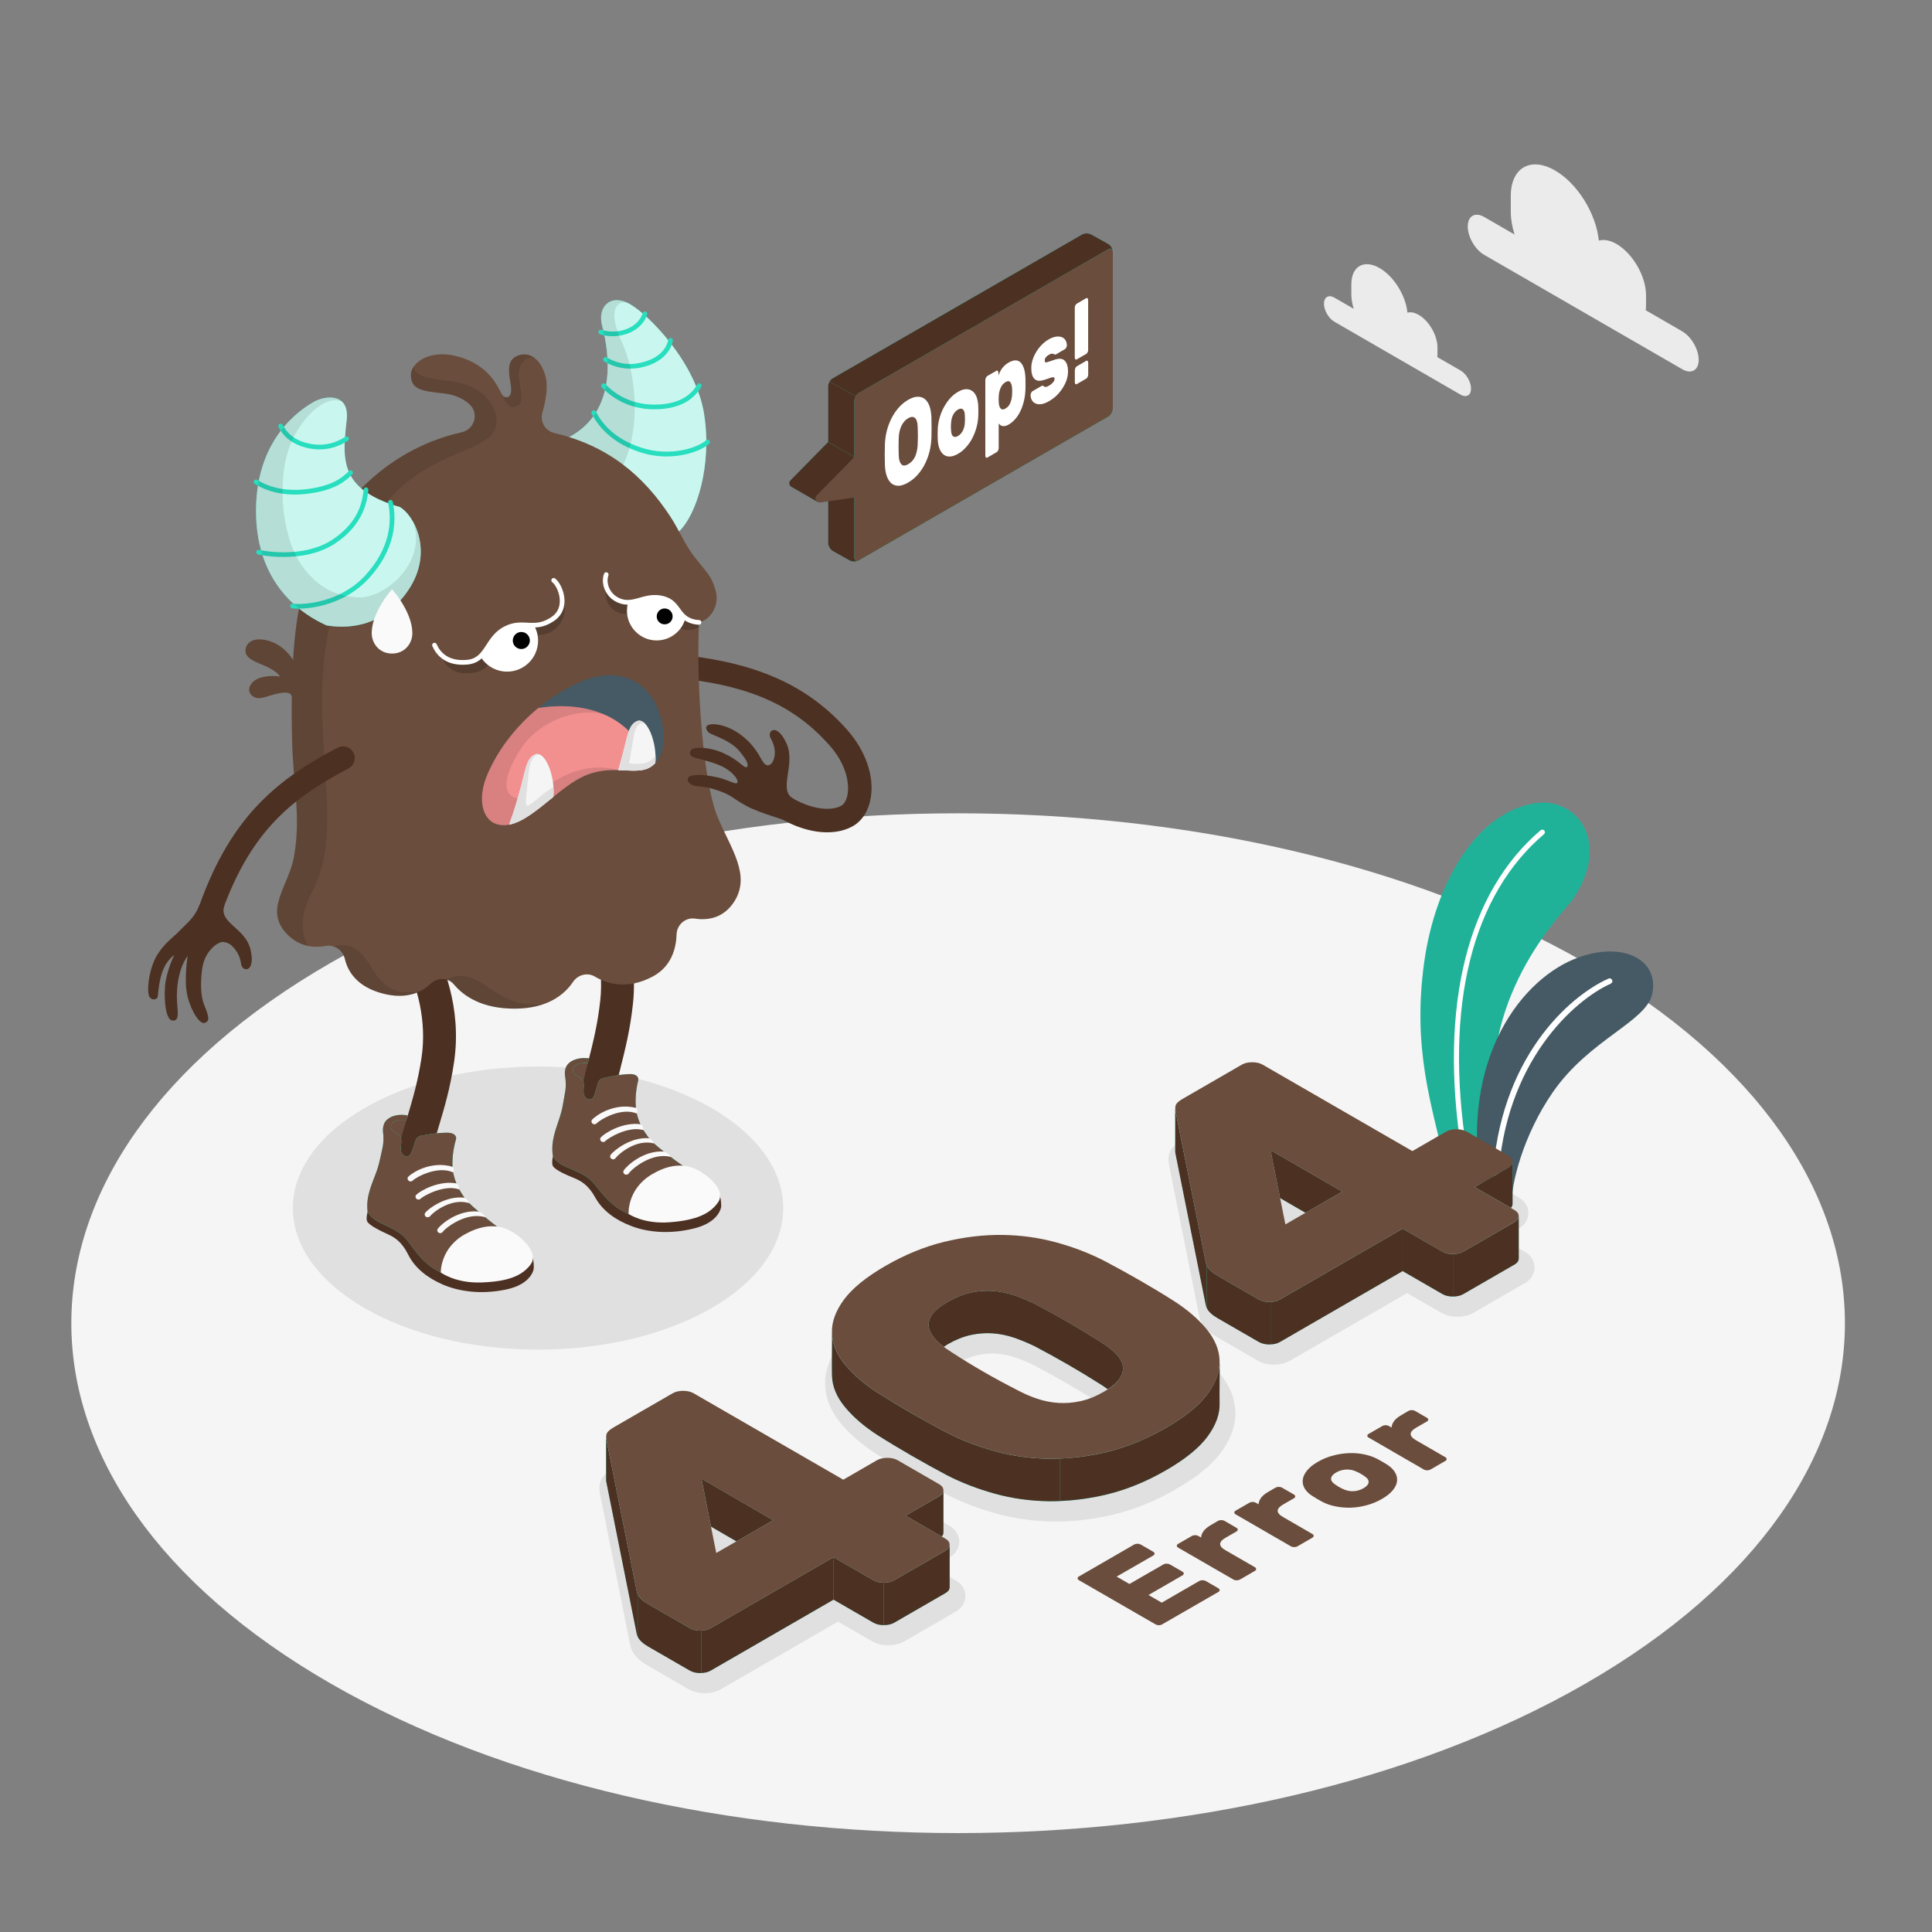 <?xml version="1.0" encoding="UTF-8"?>
<svg xmlns="http://www.w3.org/2000/svg" xmlns:xlink="http://www.w3.org/1999/xlink" width="150px" height="150px" viewBox="0 0 150 150" version="1.1">
<rect x="0" y="0" width="150" height="150" fill="#808080" stroke="none"/>
<defs>
<filter id="alpha" filterUnits="objectBoundingBox" x="0%" y="0%" width="100%" height="100%">
  <feColorMatrix type="matrix" in="SourceGraphic" values="0 0 0 0 1 0 0 0 0 1 0 0 0 0 1 0 0 0 1 0"/>
</filter>
<mask id="mask0">
  <g filter="url(#alpha)">
<rect x="0" y="0" width="150" height="150" style="fill:rgb(0%,0%,0%);fill-opacity:0.2;stroke:none;"/>
  </g>
</mask>
<clipPath id="clip1">
  <rect x="0" y="0" width="150" height="150"/>
</clipPath>
<g id="surface5" clip-path="url(#clip1)">
<path style=" stroke:none;fill-rule:nonzero;fill:rgb(0%,0%,0%);fill-opacity:1;" d="M 112.145 90.227 C 111.176 85.781 109.621 81.426 110.586 74.633 C 111.461 68.473 114.695 62.965 119.309 62.348 C 122.418 61.934 125.129 65.398 122.09 69.852 C 121.586 70.59 114.992 77.039 116.078 85.953 L 115.465 91.871 Z M 112.145 90.227 "/>
</g>
<mask id="mask1">
  <g filter="url(#alpha)">
<rect x="0" y="0" width="150" height="150" style="fill:rgb(0%,0%,0%);fill-opacity:0.749;stroke:none;"/>
  </g>
</mask>
<clipPath id="clip2">
  <rect x="0" y="0" width="150" height="150"/>
</clipPath>
<g id="surface8" clip-path="url(#clip2)">
<path style=" stroke:none;fill-rule:nonzero;fill:rgb(100%,100%,100%);fill-opacity:1;" d="M 52.703 41.273 C 54.082 39.977 55.293 36.16 54.668 32.152 C 54.043 28.145 50.34 24.395 48.863 23.586 C 47.387 22.777 46.352 23.824 46.754 25.316 C 47.297 27.352 47.98 31.922 44.184 33.938 C 44.184 33.938 44.746 36.922 46.699 39.289 C 48.656 41.66 52.703 41.273 52.703 41.273 Z M 52.703 41.273 "/>
</g>
<mask id="mask2">
  <g filter="url(#alpha)">
<rect x="0" y="0" width="150" height="150" style="fill:rgb(0%,0%,0%);fill-opacity:0.102;stroke:none;"/>
  </g>
</mask>
<clipPath id="clip3">
  <rect x="0" y="0" width="150" height="150"/>
</clipPath>
<g id="surface11" clip-path="url(#clip3)">
<path style=" stroke:none;fill-rule:nonzero;fill:rgb(0%,0%,0%);fill-opacity:1;" d="M 47.156 38.02 C 50.422 34.289 49.16 28.414 48.355 26.727 C 47.227 24.355 47.707 23.316 48.691 23.504 C 47.309 22.859 46.363 23.879 46.75 25.316 C 47.297 27.352 47.977 31.922 44.18 33.938 C 44.18 33.938 44.672 36.551 46.336 38.824 C 46.613 38.594 46.887 38.332 47.156 38.02 Z M 47.156 38.02 "/>
</g>
<mask id="mask3">
  <g filter="url(#alpha)">
<rect x="0" y="0" width="150" height="150" style="fill:rgb(0%,0%,0%);fill-opacity:0.102;stroke:none;"/>
  </g>
</mask>
<clipPath id="clip4">
  <rect x="0" y="0" width="150" height="150"/>
</clipPath>
<g id="surface14" clip-path="url(#clip4)">
<path style=" stroke:none;fill-rule:nonzero;fill:rgb(0%,0%,0%);fill-opacity:1;" d="M 20.441 51.648 C 21.543 52.105 21.723 52.527 21.723 52.527 C 21.723 52.527 20.773 52.363 20.02 52.699 C 19.266 53.031 19.066 53.844 19.797 54.156 C 20.203 54.328 20.824 54.02 21.461 53.871 C 21.863 53.777 22.609 53.633 22.648 54.113 C 22.637 55.242 22.645 56.426 22.676 57.637 C 22.77 61.059 23.371 63.402 22.82 66.508 C 22.406 68.859 20.348 70.719 22.414 72.66 C 22.902 73.117 23.426 73.348 23.941 73.445 C 23.879 73.414 22.914 71.855 24.055 69.613 C 25.656 66.465 25.559 64.492 25.137 58.105 C 24.625 50.297 25.582 46.957 28.414 41.438 C 31.32 35.777 35.941 35.504 37.906 34.004 C 38.969 33.188 38.605 31.711 37.676 30.77 C 36.891 29.98 35.668 29.664 34.945 29.59 C 33.363 29.426 31.895 29.152 32.191 28.363 C 31.992 28.609 31.887 28.887 31.895 29.152 C 31.941 30.273 32.758 30.359 34.488 30.551 C 35.223 30.629 36.008 30.938 36.5 31.441 C 37.195 32.152 36.809 33.344 35.844 33.562 C 29.504 34.973 24.582 40.258 23.191 47.387 C 22.98 48.473 22.832 49.789 22.746 51.254 C 22.746 51.254 22.109 50.062 20.746 49.727 C 19.523 49.426 19.039 50.012 19.055 50.555 C 19.074 51.102 19.754 51.363 20.441 51.648 Z M 20.441 51.648 "/>
<path style=" stroke:none;fill-rule:nonzero;fill:rgb(0%,0%,0%);fill-opacity:1;" d="M 28.414 74.477 C 27.609 73.414 26.961 73.242 25.844 73.477 C 25.84 73.477 25.84 73.477 25.836 73.48 C 26.285 73.598 26.652 73.957 26.766 74.445 C 26.996 75.422 27.703 76.609 29.695 77.137 C 30.992 77.477 31.961 77.301 32.668 76.926 C 29.789 77.551 29.223 75.535 28.414 74.477 Z M 28.414 74.477 "/>
<path style=" stroke:none;fill-rule:nonzero;fill:rgb(0%,0%,0%);fill-opacity:1;" d="M 42.238 77.941 C 40.82 78.129 39.492 77.809 37.996 76.715 C 36.387 75.535 35.602 75.645 34.602 76.043 C 34.84 76.098 35.062 76.223 35.23 76.43 C 35.996 77.344 37.414 78.324 39.98 78.312 C 40.883 78.305 41.625 78.164 42.238 77.941 Z M 42.238 77.941 "/>
<path style=" stroke:none;fill-rule:nonzero;fill:rgb(0%,0%,0%);fill-opacity:1;" d="M 40.281 29.203 C 40.227 28.258 40.828 27.539 41.574 27.852 C 41.102 27.445 40.551 27.457 40.137 27.641 C 39.469 27.934 39.422 28.598 39.621 29.672 C 39.82 30.742 39.508 30.926 39.148 30.812 C 39.098 30.797 39.047 30.734 38.988 30.648 C 39.262 31.258 39.531 31.863 40.156 31.523 C 40.777 31.184 40.336 30.148 40.281 29.203 Z M 40.281 29.203 "/>
</g>
<mask id="mask4">
  <g filter="url(#alpha)">
<rect x="0" y="0" width="150" height="150" style="fill:rgb(0%,0%,0%);fill-opacity:0.2;stroke:none;"/>
  </g>
</mask>
<clipPath id="clip5">
  <rect x="0" y="0" width="150" height="150"/>
</clipPath>
<g id="surface17" clip-path="url(#clip5)">
<path style=" stroke:none;fill-rule:nonzero;fill:rgb(0%,0%,0%);fill-opacity:1;" d="M 34.246 50.828 C 34.246 50.828 34.59 52.297 36.199 52.273 C 37.805 52.254 37.98 51.523 38.637 50.531 C 39.293 49.535 40.703 49.312 41.93 49.293 C 43.156 49.273 44.305 47.879 43.648 46.473 C 43.648 46.473 43.816 47.477 42.832 48.121 C 41.848 48.762 40.543 48.184 39.254 48.801 C 37.965 49.414 37.855 50.805 36.906 51.246 C 35.961 51.68 34.816 51.344 34.246 50.828 Z M 34.246 50.828 "/>
</g>
<mask id="mask5">
  <g filter="url(#alpha)">
<rect x="0" y="0" width="150" height="150" style="fill:rgb(0%,0%,0%);fill-opacity:0.2;stroke:none;"/>
  </g>
</mask>
<clipPath id="clip6">
  <rect x="0" y="0" width="150" height="150"/>
</clipPath>
<g id="surface20" clip-path="url(#clip6)">
<path style=" stroke:none;fill-rule:nonzero;fill:rgb(0%,0%,0%);fill-opacity:1;" d="M 54.266 48.406 L 54.109 48.324 C 54.109 48.324 53.543 48.285 53.223 47.988 C 52.902 47.691 52.543 46.719 51.512 46.469 C 50.488 46.223 49.91 46.723 48.773 46.77 C 47.633 46.816 47.254 46.031 47.023 45.371 C 46.906 46.492 47.219 47.242 48.031 47.57 C 48.934 47.938 50.562 47.168 51.258 47.57 C 51.953 47.973 52.355 48.805 53.223 48.898 C 53.723 48.957 54.059 48.82 54.258 48.691 C 54.258 48.594 54.266 48.5 54.266 48.406 Z M 54.266 48.406 "/>
</g>
<mask id="mask6">
  <g filter="url(#alpha)">
<rect x="0" y="0" width="150" height="150" style="fill:rgb(0%,0%,0%);fill-opacity:0.102;stroke:none;"/>
  </g>
</mask>
<clipPath id="clip7">
  <rect x="0" y="0" width="150" height="150"/>
</clipPath>
<g id="surface23" clip-path="url(#clip7)">
<path style=" stroke:none;fill-rule:nonzero;fill:rgb(0%,0%,0%);fill-opacity:1;" d="M 47.988 59.789 C 44.156 58.762 41.684 62.051 40.477 62.023 C 39.266 61.992 38.68 60.934 40.359 58.246 C 42.023 55.582 45.641 54.828 47.215 55.609 C 45.645 54.836 43.727 54.66 41.793 54.965 C 40.055 56.398 38.637 58.23 37.824 60.18 C 37.043 62.055 37.469 63.613 38.516 63.965 C 40.578 64.66 42.891 61.445 45.188 60.324 C 46.211 59.832 47.152 59.773 47.988 59.789 Z M 47.988 59.789 "/>
</g>
<mask id="mask7">
  <g filter="url(#alpha)">
<rect x="0" y="0" width="150" height="150" style="fill:rgb(0%,0%,0%);fill-opacity:0.749;stroke:none;"/>
  </g>
</mask>
<clipPath id="clip8">
  <rect x="0" y="0" width="150" height="150"/>
</clipPath>
<g id="surface26" clip-path="url(#clip8)">
<path style=" stroke:none;fill-rule:nonzero;fill:rgb(100%,100%,100%);fill-opacity:1;" d="M 31.016 39.352 C 32.066 39.902 33.758 42.777 31.688 45.836 C 29.617 48.891 26.684 48.781 25.34 48.551 C 24.5 48.141 20.105 46.234 19.887 40.156 C 19.672 34.074 23.41 31.75 24.348 31.211 C 25.285 30.672 27.148 30.512 26.918 32.594 C 26.688 34.676 26.469 36.523 27.98 37.859 C 29.168 38.91 31.016 39.352 31.016 39.352 Z M 31.016 39.352 "/>
</g>
<mask id="mask8">
  <g filter="url(#alpha)">
<rect x="0" y="0" width="150" height="150" style="fill:rgb(0%,0%,0%);fill-opacity:0.102;stroke:none;"/>
  </g>
</mask>
<clipPath id="clip9">
  <rect x="0" y="0" width="150" height="150"/>
</clipPath>
<g id="surface29" clip-path="url(#clip9)">
<path style=" stroke:none;fill-rule:nonzero;fill:rgb(0%,0%,0%);fill-opacity:1;" d="M 27.715 46.379 C 26.387 46.262 24.727 45.883 23.289 43.68 C 21.852 41.477 21.406 36.887 22.715 34.117 C 23.578 32.297 25.305 30.629 26.551 31.184 C 25.996 30.664 24.969 30.855 24.348 31.211 C 23.41 31.754 19.672 34.078 19.887 40.156 C 20.102 46.234 24.5 48.141 25.34 48.551 C 26.684 48.781 29.617 48.891 31.688 45.836 C 33.07 43.789 32.773 41.824 32.105 40.582 C 33.148 43.844 29.688 46.559 27.715 46.379 Z M 27.715 46.379 "/>
</g>
</defs>
<g id="surface1">
<path style=" stroke:none;fill-rule:nonzero;fill:rgb(96.078%,96.078%,96.078%);fill-opacity:1;" d="M 123.074 74.738 C 96.188 59.281 52.594 59.281 25.703 74.738 C -1.184 90.199 -1.184 115.266 25.703 130.727 C 52.594 146.184 96.188 146.184 123.074 130.727 C 149.961 115.266 149.961 90.199 123.074 74.738 Z M 123.074 74.738 "/>
<path style=" stroke:none;fill-rule:nonzero;fill:rgb(87.843%,87.843%,87.843%);fill-opacity:1;" d="M 60.809 93.797 C 60.809 87.723 52.289 82.805 41.773 82.805 C 31.262 82.805 22.738 87.723 22.738 93.797 C 22.738 99.867 31.262 104.785 41.773 104.785 C 52.289 104.785 60.809 99.867 60.809 93.797 Z M 60.809 93.797 "/>
<path style=" stroke:none;fill-rule:nonzero;fill:rgb(87.843%,87.843%,87.843%);fill-opacity:1;" d="M 74.188 122.688 L 72.418 121.664 L 73.703 120.922 C 74.371 120.535 74.477 119.984 74.477 119.688 C 74.477 119.395 74.371 118.844 73.703 118.457 L 70.496 116.605 C 70.141 116.402 69.719 116.297 69.238 116.297 C 68.762 116.297 68.34 116.402 67.984 116.605 L 65.824 117.855 L 54.645 111.402 C 54.289 111.199 53.867 111.094 53.391 111.094 C 52.914 111.094 52.492 111.199 52.133 111.402 L 47.566 114.039 C 47.172 114.266 46.91 114.492 46.746 114.754 C 46.547 115.066 46.488 115.457 46.57 115.93 L 48.934 127.762 C 49.07 128.355 49.516 128.875 50.258 129.301 L 53.465 131.152 C 53.82 131.355 54.238 131.461 54.715 131.461 L 54.719 131.461 C 55.195 131.461 55.617 131.355 55.973 131.152 L 65.062 125.902 L 67.707 127.43 C 68.062 127.633 68.484 127.738 68.965 127.738 C 69.438 127.738 69.859 127.633 70.219 127.43 L 74.18 125.141 C 74.852 124.754 74.953 124.207 74.953 123.91 C 74.957 123.625 74.855 123.074 74.188 122.688 Z M 56.582 123.195 L 56.051 120.531 L 58.625 122.016 Z M 56.582 123.195 "/>
<path style=" stroke:none;fill-rule:nonzero;fill:rgb(87.843%,87.843%,87.843%);fill-opacity:1;" d="M 91.984 104.277 C 91.184 103.766 90.301 103.234 89.352 102.688 C 88.414 102.145 87.469 101.621 86.531 101.129 C 85.336 100.512 84.016 100.004 82.609 99.613 C 81.195 99.227 79.699 99.02 78.168 99 L 77.961 99 C 76.5 99 74.984 99.188 73.457 99.559 C 71.852 99.949 70.234 100.609 68.656 101.52 C 67.027 102.461 65.879 103.402 65.152 104.398 C 64.391 105.445 64.023 106.5 64.062 107.539 C 64.098 108.582 64.508 109.578 65.277 110.504 C 65.977 111.348 66.887 112.137 67.992 112.855 C 68.82 113.379 69.727 113.926 70.688 114.48 C 71.645 115.035 72.57 115.547 73.441 116 C 74.645 116.621 75.965 117.133 77.363 117.516 C 78.781 117.906 80.273 118.113 81.809 118.133 L 82.016 118.133 C 83.477 118.133 84.992 117.941 86.516 117.574 C 88.125 117.184 89.738 116.523 91.316 115.609 C 92.953 114.664 94.098 113.727 94.824 112.73 C 95.586 111.688 95.953 110.633 95.914 109.59 C 95.879 108.551 95.465 107.555 94.699 106.625 C 94.004 105.777 93.094 104.988 91.984 104.277 Z M 86.551 110.539 C 86.469 110.668 86.234 110.93 85.605 111.293 C 85.082 111.598 84.566 111.805 84.07 111.91 C 83.676 112 83.281 112.043 82.902 112.043 C 82.797 112.043 82.695 112.039 82.59 112.035 C 82.105 112.004 81.629 111.91 81.172 111.758 C 80.684 111.59 80.191 111.379 79.699 111.117 C 77.922 110.203 76.238 109.234 74.684 108.219 C 74.262 107.957 73.922 107.691 73.672 107.43 C 73.484 107.238 73.371 107.051 73.336 106.898 C 73.328 106.867 73.309 106.777 73.438 106.582 C 73.52 106.457 73.75 106.195 74.383 105.828 C 74.906 105.523 75.422 105.316 75.914 105.211 C 76.297 105.125 76.672 105.086 77.035 105.086 C 77.148 105.086 77.262 105.086 77.371 105.098 C 77.852 105.133 78.328 105.227 78.789 105.383 C 79.285 105.551 79.797 105.766 80.281 106.004 C 82.004 106.906 83.695 107.883 85.305 108.902 C 85.73 109.172 86.082 109.441 86.348 109.699 C 86.527 109.879 86.637 110.047 86.664 110.191 C 86.668 110.223 86.688 110.332 86.551 110.539 Z M 86.551 110.539 "/>
<path style=" stroke:none;fill-rule:nonzero;fill:rgb(87.843%,87.843%,87.843%);fill-opacity:1;" d="M 118.371 97.18 L 116.602 96.156 L 117.887 95.41 C 118.559 95.023 118.66 94.477 118.66 94.184 C 118.66 93.887 118.559 93.34 117.887 92.953 L 114.68 91.102 C 114.328 90.898 113.902 90.793 113.426 90.789 C 112.945 90.789 112.523 90.895 112.172 91.098 L 110.008 92.348 L 98.828 85.895 C 98.477 85.688 98.051 85.586 97.574 85.586 C 97.098 85.586 96.68 85.688 96.316 85.895 L 91.75 88.531 C 91.355 88.758 91.094 88.984 90.93 89.242 C 90.73 89.559 90.672 89.949 90.758 90.422 L 93.121 102.254 C 93.258 102.848 93.703 103.363 94.441 103.789 L 97.648 105.641 C 98.008 105.848 98.426 105.949 98.902 105.949 L 98.906 105.949 C 99.383 105.949 99.809 105.848 100.16 105.641 L 109.25 100.395 L 111.898 101.922 C 112.254 102.125 112.676 102.23 113.152 102.23 C 113.633 102.23 114.051 102.125 114.406 101.922 L 118.367 99.637 C 119.039 99.254 119.141 98.699 119.141 98.398 C 119.141 98.113 119.039 97.562 118.371 97.18 Z M 100.766 97.684 L 100.234 95.02 L 102.809 96.504 Z M 100.766 97.684 "/>
<path style=" stroke:none;fill-rule:nonzero;fill:rgb(92.157%,92.157%,92.157%);fill-opacity:1;" d="M 130.609 25.727 L 127.773 24.086 C 127.789 23.977 127.797 23.863 127.797 23.738 L 127.797 22.918 C 127.797 21.453 126.77 19.676 125.504 18.941 C 124.988 18.645 124.52 18.57 124.133 18.68 C 123.926 16.598 122.484 14.242 120.73 13.234 C 118.832 12.137 117.297 13.027 117.297 15.215 L 117.297 16.445 C 117.297 17.012 117.402 17.613 117.59 18.207 L 115.23 16.844 C 114.527 16.441 113.957 16.766 113.957 17.578 C 113.957 18.395 114.527 19.379 115.23 19.785 L 130.613 28.668 C 131.316 29.074 131.887 28.746 131.887 27.934 C 131.883 27.121 131.312 26.133 130.609 25.727 Z M 130.609 25.727 "/>
<path style=" stroke:none;fill-rule:nonzero;fill:rgb(92.157%,92.157%,92.157%);fill-opacity:1;" d="M 113.398 28.766 L 111.59 27.723 C 111.602 27.652 111.605 27.578 111.605 27.5 L 111.605 26.977 C 111.605 26.043 110.953 24.91 110.145 24.445 C 109.816 24.254 109.52 24.207 109.273 24.277 C 109.145 22.949 108.223 21.453 107.105 20.809 C 105.898 20.113 104.918 20.676 104.918 22.07 L 104.918 22.855 C 104.918 23.215 104.984 23.598 105.105 23.977 L 103.602 23.109 C 103.156 22.852 102.793 23.062 102.793 23.578 C 102.793 24.094 103.156 24.723 103.602 24.98 L 113.398 30.641 C 113.848 30.898 114.211 30.691 114.211 30.176 C 114.211 29.656 113.848 29.023 113.398 28.766 Z M 113.398 28.766 "/>
<path style=" stroke:none;fill-rule:nonzero;fill:rgb(15.294%,87.059%,74.902%);fill-opacity:1;" d="M 112.145 90.227 C 111.176 85.781 109.621 81.426 110.586 74.633 C 111.461 68.473 114.695 62.965 119.309 62.348 C 122.418 61.934 125.129 65.398 122.09 69.852 C 121.586 70.59 114.992 77.039 116.078 85.953 L 115.465 91.871 Z M 112.145 90.227 "/>
<use xlink:href="#surface5" mask="url(#mask0)"/>
<path style=" stroke:none;fill-rule:nonzero;fill:rgb(100%,100%,100%);fill-opacity:1;" d="M 113.762 89.566 C 113.84 89.527 113.891 89.441 113.875 89.352 C 112.086 77.953 114.367 69.441 119.875 64.766 C 119.957 64.691 119.969 64.566 119.898 64.48 C 119.824 64.398 119.699 64.387 119.617 64.457 C 114.043 69.195 111.668 77.875 113.477 89.414 C 113.496 89.527 113.598 89.598 113.707 89.582 C 113.723 89.578 113.742 89.57 113.762 89.566 Z M 113.762 89.566 "/>
<path style=" stroke:none;fill-rule:nonzero;fill:rgb(27.059%,35.294%,39.216%);fill-opacity:1;" d="M 117.344 93.617 C 117.316 91.891 118.273 88.125 120.535 84.836 C 123.383 80.691 127.828 79.336 128.281 77.164 C 128.828 74.555 126.098 73.066 122.559 74.332 C 118.305 75.852 113.277 81.98 115.02 92.312 Z M 117.344 93.617 "/>
<path style=" stroke:none;fill-rule:nonzero;fill:rgb(100%,100%,100%);fill-opacity:1;" d="M 116.18 91.789 C 116.258 91.762 116.312 91.688 116.32 91.602 C 116.801 82.43 122.242 77.629 125.059 76.371 C 125.164 76.324 125.219 76.195 125.164 76.086 C 125.117 75.977 124.996 75.926 124.883 75.977 C 121.77 77.371 116.375 82.223 115.887 91.582 C 115.883 91.699 115.973 91.805 116.09 91.809 C 116.121 91.809 116.152 91.805 116.18 91.789 Z M 116.18 91.789 "/>
<path style=" stroke:none;fill-rule:nonzero;fill:rgb(15.294%,87.059%,74.902%);fill-opacity:1;" d="M 73.398 120.402 L 69.434 122.688 C 69.215 122.816 68.941 122.879 68.617 122.879 C 68.297 122.879 68.023 122.816 67.805 122.688 L 64.719 120.906 L 55.191 126.406 C 54.969 126.535 54.695 126.602 54.375 126.602 C 54.051 126.602 53.781 126.535 53.559 126.406 L 50.352 124.559 C 49.828 124.254 49.523 123.93 49.441 123.578 L 47.082 111.773 C 47.066 111.695 47.062 111.629 47.062 111.562 C 47.062 111.793 47.062 114.738 47.062 114.883 C 47.062 114.938 47.07 115 47.082 115.066 L 49.441 126.871 C 49.523 127.223 49.824 127.547 50.352 127.848 L 53.559 129.699 C 53.785 129.824 54.055 129.891 54.375 129.891 C 54.699 129.891 54.973 129.824 55.191 129.699 L 64.719 124.195 L 67.805 125.98 C 68.027 126.109 68.297 126.172 68.617 126.172 C 68.941 126.172 69.215 126.109 69.434 125.98 L 73.398 123.691 C 73.621 123.562 73.73 123.406 73.73 123.219 L 73.73 119.93 C 73.73 120.113 73.617 120.27 73.398 120.402 Z M 73.398 120.402 "/>
<path style=" stroke:none;fill-rule:nonzero;fill:rgb(15.294%,87.059%,74.902%);fill-opacity:1;" d="M 73.246 118.992 L 73.246 115.699 C 73.246 115.887 73.133 116.047 72.91 116.176 L 70.312 117.676 L 73.117 119.297 C 73.199 119.203 73.246 119.102 73.246 118.992 Z M 73.246 118.992 "/>
<path style=" stroke:none;fill-rule:nonzero;fill:rgb(15.294%,87.059%,74.902%);fill-opacity:1;" d="M 55.207 118.527 L 57.176 119.672 L 60.027 118.027 L 54.461 114.809 L 55.203 118.527 Z M 55.207 118.527 "/>
<path style=" stroke:none;fill-rule:nonzero;fill:rgb(29.804%,18.824%,13.333%);fill-opacity:1;" d="M 55.207 118.527 L 57.176 119.672 L 60.027 118.027 L 54.461 114.809 L 55.203 118.527 Z M 55.207 118.527 "/>
<path style=" stroke:none;fill-rule:nonzero;fill:rgb(29.804%,18.824%,13.333%);fill-opacity:1;" d="M 73.246 118.992 L 73.246 115.699 C 73.246 115.887 73.133 116.047 72.91 116.176 L 70.312 117.676 L 73.117 119.297 C 73.199 119.203 73.246 119.102 73.246 118.992 Z M 73.246 118.992 "/>
<path style=" stroke:none;fill-rule:nonzero;fill:rgb(29.804%,18.824%,13.333%);fill-opacity:1;" d="M 73.398 120.402 L 69.434 122.688 C 69.215 122.816 68.941 122.879 68.617 122.879 L 68.617 126.172 C 68.941 126.172 69.215 126.109 69.434 125.98 L 73.398 123.691 C 73.621 123.562 73.73 123.406 73.73 123.219 L 73.73 119.93 C 73.73 120.113 73.617 120.27 73.398 120.402 Z M 73.398 120.402 "/>
<path style=" stroke:none;fill-rule:nonzero;fill:rgb(29.804%,18.824%,13.333%);fill-opacity:1;" d="M 49.441 123.578 L 47.078 111.773 C 47.062 111.695 47.062 111.629 47.062 111.562 C 47.062 111.793 47.059 114.738 47.062 114.883 C 47.062 114.938 47.066 115 47.078 115.066 L 49.441 126.871 C 49.453 126.938 49.48 127.004 49.516 127.07 L 49.516 123.781 C 49.48 123.711 49.453 123.645 49.441 123.578 Z M 49.441 123.578 "/>
<path style=" stroke:none;fill-rule:nonzero;fill:rgb(29.804%,18.824%,13.333%);fill-opacity:1;" d="M 54.367 126.602 C 54.047 126.602 53.773 126.535 53.555 126.41 L 50.348 124.559 C 49.922 124.316 49.641 124.059 49.512 123.781 L 49.512 127.07 C 49.641 127.348 49.922 127.609 50.348 127.852 L 53.555 129.703 C 53.777 129.828 54.047 129.895 54.367 129.895 C 54.402 129.895 54.43 129.895 54.461 129.887 L 54.461 126.598 C 54.43 126.602 54.402 126.602 54.367 126.602 Z M 54.367 126.602 "/>
<path style=" stroke:none;fill-rule:nonzero;fill:rgb(29.804%,18.824%,13.333%);fill-opacity:1;" d="M 55.188 126.406 C 54.988 126.523 54.746 126.59 54.461 126.594 L 54.461 129.887 C 54.746 129.879 54.988 129.816 55.188 129.699 L 64.715 124.195 L 64.715 120.906 Z M 55.188 126.406 "/>
<path style=" stroke:none;fill-rule:nonzero;fill:rgb(29.804%,18.824%,13.333%);fill-opacity:1;" d="M 67.805 122.688 L 64.715 120.906 L 64.715 124.195 L 67.805 125.98 C 68.023 126.109 68.297 126.172 68.617 126.172 L 68.617 122.879 C 68.297 122.879 68.023 122.816 67.805 122.688 Z M 67.805 122.688 "/>
<path style=" stroke:none;fill-rule:nonzero;fill:rgb(41.569%,30.196%,23.529%);fill-opacity:1;" d="M 69.434 122.688 C 69.215 122.816 68.941 122.879 68.617 122.879 C 68.297 122.879 68.023 122.816 67.805 122.688 L 64.715 120.906 L 55.188 126.406 C 54.965 126.535 54.695 126.602 54.371 126.602 C 54.047 126.602 53.777 126.535 53.555 126.406 L 50.348 124.559 C 49.824 124.254 49.52 123.926 49.441 123.578 L 47.082 111.773 C 47.043 111.539 47.062 111.359 47.141 111.234 C 47.223 111.105 47.395 110.969 47.656 110.812 L 52.223 108.176 C 52.445 108.047 52.719 107.984 53.039 107.984 C 53.363 107.984 53.633 108.047 53.855 108.176 L 65.473 114.883 L 68.074 113.379 C 68.297 113.25 68.566 113.188 68.891 113.188 C 69.215 113.188 69.484 113.25 69.703 113.379 L 72.91 115.23 C 73.133 115.359 73.246 115.516 73.246 115.699 C 73.246 115.887 73.133 116.047 72.91 116.172 L 70.312 117.676 L 73.395 119.457 C 73.617 119.586 73.727 119.742 73.727 119.93 C 73.727 120.113 73.617 120.273 73.395 120.398 Z M 60.027 118.027 L 54.461 114.812 L 55.609 120.574 Z M 60.027 118.027 "/>
<path style=" stroke:none;fill-rule:nonzero;fill:rgb(15.294%,87.059%,74.902%);fill-opacity:1;" d="M 94.691 105.797 C 94.676 106.586 94.363 107.398 93.766 108.223 C 93.121 109.105 92.043 109.984 90.527 110.859 C 89.016 111.73 87.496 112.352 85.961 112.727 C 84.43 113.102 82.934 113.281 81.469 113.262 C 80.012 113.242 78.602 113.051 77.25 112.676 C 75.898 112.305 74.648 111.82 73.496 111.227 C 72.629 110.773 71.727 110.27 70.777 109.727 C 69.828 109.18 68.941 108.645 68.113 108.121 C 67.086 107.457 66.25 106.734 65.605 105.957 C 64.961 105.176 64.621 104.363 64.594 103.52 C 64.609 104.043 64.57 106.234 64.594 106.812 C 64.621 107.656 64.961 108.469 65.605 109.246 C 66.25 110.027 67.086 110.746 68.113 111.41 C 68.941 111.938 69.832 112.469 70.777 113.016 C 71.727 113.562 72.629 114.066 73.496 114.523 C 74.645 115.117 75.898 115.598 77.25 115.973 C 78.602 116.344 80.012 116.539 81.469 116.555 C 82.934 116.574 84.43 116.395 85.961 116.023 C 87.496 115.648 89.016 115.027 90.527 114.152 C 92.043 113.281 93.121 112.398 93.766 111.516 C 94.41 110.633 94.719 109.766 94.688 108.926 C 94.672 108.434 94.703 106.543 94.691 105.797 Z M 94.691 105.797 "/>
<path style=" stroke:none;fill-rule:nonzero;fill:rgb(29.804%,18.824%,13.333%);fill-opacity:1;" d="M 82.277 113.242 C 82.008 113.254 81.738 113.266 81.473 113.262 C 80.012 113.242 78.602 113.051 77.254 112.676 C 75.902 112.305 74.652 111.82 73.5 111.227 C 72.633 110.773 71.73 110.27 70.777 109.727 C 69.832 109.18 68.945 108.645 68.117 108.121 C 67.09 107.457 66.254 106.734 65.609 105.957 C 64.961 105.176 64.621 104.363 64.598 103.52 C 64.613 104.043 64.574 106.234 64.598 106.812 C 64.621 107.656 64.961 108.469 65.609 109.246 C 66.254 110.027 67.09 110.746 68.117 111.41 C 68.945 111.938 69.836 112.469 70.777 113.016 C 71.73 113.562 72.633 114.066 73.5 114.523 C 74.648 115.117 75.902 115.598 77.254 115.973 C 78.602 116.344 80.012 116.539 81.473 116.555 C 81.738 116.559 82.008 116.551 82.277 116.539 Z M 82.277 113.242 "/>
<path style=" stroke:none;fill-rule:nonzero;fill:rgb(29.804%,18.824%,13.333%);fill-opacity:1;" d="M 94.691 105.797 C 94.676 106.586 94.363 107.398 93.766 108.223 C 93.121 109.105 92.043 109.984 90.527 110.859 C 89.016 111.73 87.496 112.352 85.961 112.727 C 84.711 113.031 83.48 113.199 82.277 113.242 L 82.277 116.535 C 83.484 116.488 84.711 116.32 85.961 116.02 C 87.496 115.645 89.016 115.023 90.527 114.148 C 92.043 113.277 93.121 112.395 93.766 111.512 C 94.41 110.629 94.719 109.766 94.688 108.922 C 94.672 108.434 94.703 106.543 94.691 105.797 Z M 94.691 105.797 "/>
<path style=" stroke:none;fill-rule:nonzero;fill:rgb(15.294%,87.059%,74.902%);fill-opacity:1;" d="M 72.684 104.047 C 72.852 104.219 73.051 104.398 73.273 104.566 C 73.375 104.5 73.477 104.434 73.586 104.363 C 74.191 104.016 74.785 103.777 75.371 103.648 C 75.957 103.523 76.531 103.48 77.082 103.52 C 77.637 103.562 78.18 103.672 78.719 103.852 C 79.25 104.035 79.789 104.258 80.336 104.523 C 82.09 105.445 83.781 106.418 85.414 107.457 C 85.629 107.59 85.828 107.727 86.004 107.859 C 86.438 107.578 86.746 107.305 86.93 107.027 C 87.148 106.691 87.23 106.359 87.172 106.031 C 87.109 105.707 86.926 105.391 86.613 105.082 C 86.297 104.773 85.902 104.465 85.414 104.164 C 83.781 103.129 82.09 102.148 80.336 101.23 C 79.789 100.965 79.25 100.738 78.719 100.559 C 78.18 100.379 77.637 100.273 77.082 100.23 C 76.527 100.188 75.957 100.234 75.371 100.359 C 74.785 100.488 74.191 100.727 73.586 101.074 C 72.984 101.426 72.57 101.766 72.348 102.105 C 72.125 102.441 72.051 102.77 72.121 103.094 C 72.199 103.414 72.383 103.73 72.684 104.047 Z M 72.684 104.047 "/>
<path style=" stroke:none;fill-rule:nonzero;fill:rgb(29.804%,18.824%,13.333%);fill-opacity:1;" d="M 72.684 104.047 C 72.852 104.219 73.051 104.398 73.273 104.566 C 73.375 104.5 73.477 104.434 73.586 104.363 C 74.191 104.016 74.785 103.777 75.371 103.648 C 75.957 103.523 76.531 103.48 77.082 103.52 C 77.637 103.562 78.18 103.672 78.719 103.852 C 79.25 104.035 79.789 104.258 80.336 104.523 C 82.09 105.445 83.781 106.418 85.414 107.457 C 85.629 107.59 85.828 107.727 86.004 107.859 C 86.438 107.578 86.746 107.305 86.93 107.027 C 87.148 106.691 87.23 106.359 87.172 106.031 C 87.109 105.707 86.926 105.391 86.613 105.082 C 86.297 104.773 85.902 104.465 85.414 104.164 C 83.781 103.129 82.09 102.148 80.336 101.23 C 79.789 100.965 79.25 100.738 78.719 100.559 C 78.18 100.379 77.637 100.273 77.082 100.23 C 76.527 100.188 75.957 100.234 75.371 100.359 C 74.785 100.488 74.191 100.727 73.586 101.074 C 72.984 101.426 72.57 101.766 72.348 102.105 C 72.125 102.441 72.051 102.77 72.121 103.094 C 72.199 103.414 72.383 103.73 72.684 104.047 Z M 72.684 104.047 "/>
<path style=" stroke:none;fill-rule:nonzero;fill:rgb(41.569%,30.196%,23.529%);fill-opacity:1;" d="M 68.75 98.281 C 70.262 97.41 71.785 96.785 73.32 96.414 C 74.852 96.043 76.352 95.863 77.812 95.879 C 79.273 95.898 80.68 96.094 82.027 96.465 C 83.379 96.836 84.629 97.32 85.777 97.914 C 86.684 98.391 87.613 98.902 88.562 99.449 C 89.512 99.996 90.379 100.52 91.164 101.023 C 92.191 101.684 93.031 102.406 93.676 103.188 C 94.32 103.969 94.66 104.781 94.688 105.625 C 94.719 106.469 94.414 107.336 93.77 108.215 C 93.121 109.102 92.043 109.98 90.531 110.852 C 89.02 111.727 87.496 112.352 85.961 112.723 C 84.43 113.094 82.934 113.27 81.473 113.258 C 80.012 113.238 78.602 113.043 77.254 112.672 C 75.898 112.301 74.652 111.816 73.5 111.223 C 72.633 110.77 71.727 110.27 70.777 109.719 C 69.832 109.172 68.941 108.637 68.113 108.109 C 67.086 107.449 66.25 106.727 65.605 105.945 C 64.961 105.164 64.621 104.352 64.59 103.508 C 64.559 102.664 64.867 101.801 65.512 100.918 C 66.16 100.035 67.238 99.156 68.75 98.281 Z M 85.418 104.168 C 83.785 103.133 82.094 102.156 80.336 101.234 C 79.793 100.969 79.254 100.742 78.719 100.562 C 78.188 100.383 77.641 100.273 77.086 100.23 C 76.531 100.191 75.961 100.234 75.375 100.363 C 74.789 100.492 74.195 100.727 73.59 101.078 C 72.988 101.426 72.574 101.773 72.352 102.109 C 72.129 102.445 72.055 102.773 72.121 103.094 C 72.195 103.414 72.383 103.73 72.684 104.047 C 72.988 104.359 73.379 104.672 73.863 104.973 C 75.434 106 77.129 106.977 78.945 107.906 C 79.469 108.188 79.996 108.418 80.531 108.598 C 81.066 108.777 81.613 108.887 82.18 108.922 C 82.742 108.957 83.32 108.91 83.902 108.781 C 84.488 108.652 85.082 108.414 85.688 108.062 C 86.297 107.715 86.707 107.371 86.93 107.035 C 87.148 106.699 87.23 106.363 87.172 106.039 C 87.109 105.711 86.926 105.395 86.613 105.086 C 86.301 104.777 85.902 104.473 85.418 104.168 Z M 85.418 104.168 "/>
<path style=" stroke:none;fill-rule:nonzero;fill:rgb(15.294%,87.059%,74.902%);fill-opacity:1;" d="M 117.582 94.891 L 113.617 97.176 C 113.398 97.305 113.125 97.367 112.805 97.367 C 112.48 97.367 112.211 97.305 111.988 97.176 L 108.902 95.395 L 99.375 100.895 C 99.152 101.023 98.879 101.09 98.559 101.09 C 98.234 101.09 97.965 101.023 97.742 100.895 L 94.535 99.047 C 94.012 98.742 93.707 98.418 93.629 98.066 L 91.266 86.262 C 91.25 86.184 91.246 86.113 91.246 86.051 C 91.246 86.281 91.246 89.227 91.246 89.371 C 91.246 89.426 91.254 89.488 91.266 89.555 L 93.629 101.359 C 93.707 101.711 94.008 102.035 94.535 102.336 L 97.742 104.188 C 97.969 104.312 98.238 104.379 98.559 104.379 C 98.883 104.379 99.156 104.312 99.375 104.188 L 108.902 98.684 L 111.988 100.469 C 112.211 100.598 112.48 100.66 112.805 100.66 C 113.129 100.66 113.398 100.598 113.617 100.469 L 117.582 98.18 C 117.805 98.051 117.914 97.895 117.914 97.707 L 117.914 94.414 C 117.914 94.602 117.805 94.762 117.582 94.891 Z M 117.582 94.891 "/>
<path style=" stroke:none;fill-rule:nonzero;fill:rgb(15.294%,87.059%,74.902%);fill-opacity:1;" d="M 117.434 93.48 L 117.434 90.188 C 117.434 90.375 117.32 90.535 117.098 90.664 L 114.496 92.164 L 117.305 93.781 C 117.383 93.691 117.434 93.594 117.434 93.48 Z M 117.434 93.48 "/>
<path style=" stroke:none;fill-rule:nonzero;fill:rgb(15.294%,87.059%,74.902%);fill-opacity:1;" d="M 99.391 93.02 L 101.359 94.16 L 104.211 92.516 L 98.645 89.301 L 99.387 93.02 Z M 99.391 93.02 "/>
<path style=" stroke:none;fill-rule:nonzero;fill:rgb(29.804%,18.824%,13.333%);fill-opacity:1;" d="M 99.391 93.02 L 101.359 94.16 L 104.211 92.516 L 98.645 89.301 L 99.387 93.02 Z M 99.391 93.02 "/>
<path style=" stroke:none;fill-rule:nonzero;fill:rgb(29.804%,18.824%,13.333%);fill-opacity:1;" d="M 117.434 93.48 L 117.434 90.188 C 117.434 90.375 117.32 90.535 117.098 90.664 L 114.496 92.164 L 117.305 93.781 C 117.383 93.691 117.434 93.594 117.434 93.48 Z M 117.434 93.48 "/>
<path style=" stroke:none;fill-rule:nonzero;fill:rgb(29.804%,18.824%,13.333%);fill-opacity:1;" d="M 117.582 94.891 L 113.617 97.176 C 113.398 97.305 113.125 97.367 112.805 97.367 L 112.805 100.66 C 113.129 100.66 113.398 100.598 113.617 100.469 L 117.582 98.18 C 117.805 98.051 117.914 97.895 117.914 97.707 L 117.914 94.414 C 117.914 94.602 117.805 94.762 117.582 94.891 Z M 117.582 94.891 "/>
<path style=" stroke:none;fill-rule:nonzero;fill:rgb(29.804%,18.824%,13.333%);fill-opacity:1;" d="M 93.625 98.066 L 91.262 86.262 C 91.246 86.184 91.246 86.113 91.246 86.051 C 91.246 86.281 91.242 89.227 91.246 89.371 C 91.246 89.426 91.25 89.488 91.262 89.555 L 93.625 101.359 C 93.641 101.426 93.664 101.488 93.699 101.559 L 93.699 98.27 C 93.664 98.203 93.641 98.133 93.625 98.066 Z M 93.625 98.066 "/>
<path style=" stroke:none;fill-rule:nonzero;fill:rgb(29.804%,18.824%,13.333%);fill-opacity:1;" d="M 98.555 101.09 C 98.23 101.09 97.961 101.023 97.738 100.898 L 94.531 99.047 C 94.109 98.805 93.828 98.547 93.699 98.27 L 93.699 101.559 C 93.828 101.836 94.109 102.098 94.531 102.34 L 97.738 104.191 C 97.965 104.316 98.234 104.383 98.555 104.383 C 98.59 104.383 98.617 104.383 98.645 104.375 L 98.645 101.086 C 98.617 101.09 98.586 101.09 98.555 101.09 Z M 98.555 101.09 "/>
<path style=" stroke:none;fill-rule:nonzero;fill:rgb(29.804%,18.824%,13.333%);fill-opacity:1;" d="M 99.371 100.898 C 99.172 101.016 98.93 101.078 98.645 101.086 L 98.645 104.375 C 98.93 104.371 99.172 104.309 99.371 104.191 L 108.898 98.688 L 108.898 95.398 Z M 99.371 100.898 "/>
<path style=" stroke:none;fill-rule:nonzero;fill:rgb(29.804%,18.824%,13.333%);fill-opacity:1;" d="M 111.988 97.176 L 108.898 95.395 L 108.898 98.684 L 111.988 100.469 C 112.211 100.598 112.48 100.66 112.801 100.66 L 112.801 97.367 C 112.48 97.371 112.211 97.309 111.988 97.176 Z M 111.988 97.176 "/>
<path style=" stroke:none;fill-rule:nonzero;fill:rgb(41.569%,30.196%,23.529%);fill-opacity:1;" d="M 113.617 97.176 C 113.398 97.305 113.125 97.367 112.805 97.367 C 112.48 97.367 112.211 97.305 111.988 97.176 L 108.898 95.395 L 99.371 100.895 C 99.148 101.023 98.879 101.09 98.555 101.09 C 98.23 101.09 97.961 101.023 97.738 100.895 L 94.531 99.047 C 94.008 98.742 93.703 98.414 93.625 98.066 L 91.266 86.262 C 91.227 86.027 91.246 85.848 91.324 85.723 C 91.406 85.594 91.578 85.453 91.844 85.301 L 96.406 82.664 C 96.629 82.535 96.902 82.473 97.223 82.473 C 97.547 82.473 97.816 82.535 98.039 82.664 L 109.656 89.371 L 112.258 87.867 C 112.48 87.738 112.754 87.676 113.074 87.676 C 113.398 87.676 113.668 87.738 113.891 87.867 L 117.098 89.719 C 117.316 89.848 117.43 90.004 117.43 90.188 C 117.43 90.375 117.316 90.535 117.098 90.66 L 114.496 92.164 L 117.578 93.945 C 117.801 94.074 117.91 94.23 117.91 94.414 C 117.91 94.602 117.801 94.762 117.578 94.887 Z M 104.211 92.516 L 98.645 89.301 L 99.797 95.062 Z M 104.211 92.516 "/>
<path style=" stroke:none;fill-rule:nonzero;fill:rgb(41.569%,30.196%,23.529%);fill-opacity:1;" d="M 93.113 122.746 C 93.18 122.711 93.266 122.688 93.363 122.688 C 93.461 122.688 93.543 122.711 93.613 122.746 L 94.59 123.312 C 94.66 123.352 94.691 123.398 94.691 123.457 C 94.691 123.512 94.66 123.562 94.59 123.602 L 90.219 126.121 C 90.148 126.16 90.07 126.184 89.969 126.18 C 89.871 126.18 89.789 126.16 89.723 126.121 L 83.766 122.684 C 83.699 122.645 83.664 122.598 83.664 122.539 C 83.664 122.484 83.695 122.438 83.766 122.398 L 88.062 119.914 C 88.129 119.879 88.211 119.855 88.312 119.855 C 88.41 119.855 88.492 119.879 88.559 119.914 L 89.539 120.48 C 89.605 120.52 89.641 120.566 89.641 120.625 C 89.641 120.68 89.605 120.73 89.539 120.77 L 86.695 122.406 L 87.691 122.98 L 90.328 121.461 C 90.395 121.422 90.48 121.402 90.578 121.402 C 90.68 121.402 90.758 121.422 90.828 121.461 L 91.805 122.023 C 91.875 122.062 91.906 122.113 91.906 122.168 C 91.906 122.227 91.875 122.273 91.805 122.312 L 89.168 123.836 L 90.199 124.43 Z M 93.113 122.746 "/>
<path style=" stroke:none;fill-rule:nonzero;fill:rgb(41.569%,30.196%,23.529%);fill-opacity:1;" d="M 94.57 118.078 C 94.637 118.039 94.719 118.02 94.816 118.02 C 94.918 118.02 94.996 118.039 95.066 118.078 L 95.996 118.617 C 96.062 118.656 96.098 118.703 96.098 118.762 C 96.098 118.816 96.066 118.867 95.996 118.906 L 95.156 119.387 C 94.594 119.715 94.59 120.043 95.156 120.367 L 97.426 121.676 C 97.492 121.715 97.527 121.766 97.527 121.82 C 97.527 121.879 97.492 121.926 97.426 121.965 L 96.266 122.637 C 96.195 122.676 96.113 122.695 96.016 122.695 C 95.914 122.695 95.836 122.68 95.766 122.637 L 91.469 120.156 C 91.402 120.117 91.367 120.07 91.367 120.012 C 91.367 119.953 91.402 119.906 91.469 119.867 L 92.539 119.25 C 92.605 119.211 92.691 119.191 92.789 119.191 C 92.891 119.191 92.969 119.211 93.039 119.254 L 93.254 119.375 C 93.258 119.219 93.316 119.055 93.434 118.891 C 93.547 118.727 93.742 118.562 94.016 118.402 Z M 94.57 118.078 "/>
<path style=" stroke:none;fill-rule:nonzero;fill:rgb(41.569%,30.196%,23.529%);fill-opacity:1;" d="M 99.031 115.5 C 99.098 115.461 99.184 115.441 99.281 115.441 C 99.383 115.441 99.461 115.457 99.531 115.5 L 100.461 116.035 C 100.531 116.074 100.562 116.125 100.562 116.18 C 100.562 116.238 100.531 116.285 100.461 116.324 L 99.621 116.809 C 99.059 117.137 99.055 117.461 99.621 117.785 L 101.891 119.098 C 101.957 119.137 101.992 119.184 101.992 119.242 C 101.992 119.297 101.957 119.348 101.891 119.387 L 100.727 120.059 C 100.66 120.098 100.578 120.117 100.48 120.117 C 100.379 120.117 100.301 120.098 100.23 120.059 L 95.934 117.574 C 95.863 117.535 95.832 117.488 95.832 117.434 C 95.832 117.375 95.863 117.328 95.934 117.289 L 97.004 116.672 C 97.07 116.633 97.156 116.613 97.254 116.609 C 97.352 116.609 97.434 116.633 97.504 116.672 L 97.715 116.793 C 97.723 116.633 97.781 116.473 97.895 116.309 C 98.012 116.141 98.203 115.98 98.48 115.82 Z M 99.031 115.5 "/>
<path style=" stroke:none;fill-rule:nonzero;fill:rgb(41.569%,30.196%,23.529%);fill-opacity:1;" d="M 106.961 113.285 C 107.062 113.336 107.18 113.402 107.324 113.488 C 107.469 113.57 107.586 113.641 107.672 113.695 C 107.953 113.875 108.16 114.07 108.297 114.293 C 108.434 114.512 108.488 114.742 108.469 114.977 C 108.445 115.215 108.34 115.453 108.145 115.691 C 107.949 115.934 107.668 116.16 107.293 116.375 C 106.918 116.594 106.52 116.758 106.105 116.867 C 105.691 116.98 105.277 117.043 104.871 117.055 C 104.465 117.066 104.066 117.031 103.688 116.953 C 103.305 116.879 102.961 116.758 102.652 116.594 C 102.555 116.539 102.434 116.477 102.289 116.391 C 102.148 116.309 102.031 116.238 101.945 116.18 C 101.656 116.008 101.445 115.809 101.309 115.59 C 101.176 115.371 101.117 115.141 101.145 114.902 C 101.168 114.664 101.277 114.426 101.469 114.184 C 101.656 113.941 101.941 113.711 102.316 113.496 C 102.691 113.281 103.09 113.113 103.508 113.008 C 103.922 112.895 104.34 112.836 104.75 112.82 C 105.16 112.805 105.559 112.84 105.938 112.922 C 106.312 113 106.652 113.121 106.961 113.285 Z M 104.27 115.605 C 104.52 115.727 104.785 115.785 105.07 115.777 C 105.352 115.766 105.613 115.688 105.859 115.547 C 106.105 115.406 106.238 115.254 106.258 115.09 C 106.273 114.926 106.176 114.77 105.965 114.629 C 105.883 114.566 105.785 114.504 105.668 114.434 C 105.551 114.367 105.441 114.312 105.336 114.266 C 105.086 114.141 104.816 114.086 104.535 114.094 C 104.254 114.105 103.984 114.18 103.742 114.32 C 103.496 114.461 103.363 114.613 103.348 114.781 C 103.328 114.941 103.43 115.098 103.641 115.242 C 103.723 115.301 103.816 115.363 103.934 115.434 C 104.055 115.504 104.164 115.559 104.27 115.605 Z M 104.27 115.605 "/>
<path style=" stroke:none;fill-rule:nonzero;fill:rgb(41.569%,30.196%,23.529%);fill-opacity:1;" d="M 109.359 109.539 C 109.43 109.5 109.508 109.48 109.609 109.48 C 109.707 109.48 109.789 109.5 109.855 109.539 L 110.785 110.074 C 110.855 110.113 110.891 110.164 110.891 110.219 C 110.891 110.277 110.855 110.324 110.785 110.363 L 109.945 110.848 C 109.383 111.176 109.379 111.5 109.945 111.824 L 112.215 113.137 C 112.285 113.176 112.316 113.223 112.316 113.281 C 112.316 113.336 112.285 113.387 112.215 113.426 L 111.055 114.098 C 110.984 114.137 110.902 114.156 110.805 114.156 C 110.707 114.156 110.625 114.137 110.555 114.098 L 106.262 111.613 C 106.191 111.574 106.156 111.527 106.156 111.473 C 106.156 111.414 106.191 111.367 106.262 111.328 L 107.332 110.711 C 107.398 110.672 107.48 110.652 107.578 110.652 C 107.68 110.652 107.762 110.672 107.828 110.711 L 108.043 110.836 C 108.047 110.676 108.109 110.516 108.223 110.348 C 108.336 110.184 108.531 110.023 108.809 109.863 Z M 109.359 109.539 "/>
<path style=" stroke:none;fill-rule:nonzero;fill:rgb(15.294%,87.059%,74.902%);fill-opacity:1;" d="M 45.777 82.309 C 44.512 82.258 43.953 82.383 44.148 83.723 C 44.348 85.059 44.402 86.09 44.402 86.09 C 44.402 86.09 46.656 86.156 47.703 85.57 C 48.746 84.988 47.68 82.383 45.777 82.309 Z M 45.777 82.309 "/>
<path style=" stroke:none;fill-rule:nonzero;fill:rgb(41.569%,30.196%,23.529%);fill-opacity:1;" d="M 45.777 82.309 C 44.512 82.258 43.953 82.383 44.148 83.723 C 44.348 85.059 44.402 86.09 44.402 86.09 C 44.402 86.09 46.656 86.156 47.703 85.57 C 48.746 84.988 47.68 82.383 45.777 82.309 Z M 45.777 82.309 "/>
<path style=" stroke:none;fill-rule:nonzero;fill:rgb(29.804%,18.824%,13.333%);fill-opacity:1;" d="M 45.977 88.055 C 45.898 88.055 45.812 88.047 45.73 88.031 C 45.039 87.898 44.59 87.227 44.723 86.535 C 45.051 84.871 45.375 83.594 45.66 82.457 C 46.078 80.809 46.402 79.504 46.605 77.664 C 46.922 74.785 46.008 72.031 45.051 70.422 C 44.691 69.816 44.891 69.035 45.496 68.676 C 46.102 68.316 46.883 68.516 47.242 69.121 C 47.812 70.078 49.621 73.531 49.141 77.941 C 48.922 79.961 48.555 81.406 48.133 83.086 C 47.852 84.188 47.539 85.438 47.223 87.031 C 47.109 87.637 46.574 88.055 45.977 88.055 Z M 45.977 88.055 "/>
<path style=" stroke:none;fill-rule:nonzero;fill:rgb(29.804%,18.824%,13.333%);fill-opacity:1;" d="M 42.93 89.777 C 42.93 89.777 42.809 90.312 42.922 90.523 C 43.098 90.855 44.074 91.262 44.594 91.473 C 45.109 91.688 45.68 92 46.219 92.98 C 46.797 94.031 47.844 94.746 49.02 95.191 C 50.191 95.641 51.902 95.871 53.906 95.371 C 55.914 94.867 55.996 93.66 55.996 93.66 C 55.996 93.66 56.027 92.527 55.512 92.383 C 54.996 92.238 42.93 89.777 42.93 89.777 Z M 42.93 89.777 "/>
<path style=" stroke:none;fill-rule:nonzero;fill:rgb(15.294%,87.059%,74.902%);fill-opacity:1;" d="M 43.738 85.566 C 43.684 85.922 43.602 86.277 43.496 86.621 C 43.211 87.574 42.73 88.555 42.93 89.777 C 43.262 90.367 43.945 90.59 44.465 90.816 C 45.16 91.125 45.652 91.328 46.152 91.93 C 47.043 93.008 47.895 94.367 50.59 94.719 C 53.281 95.07 55.246 94.09 55.688 93.297 C 56.129 92.508 55.629 91.824 53.863 91.016 C 52.969 90.609 50.922 88.926 50.688 88.703 C 50.461 88.488 50.289 88.234 50.113 87.98 C 49.754 87.461 49.48 86.805 49.391 86.184 C 49.312 85.605 49.34 84.855 49.492 84.133 C 49.523 83.977 49.598 83.816 49.531 83.672 C 49.363 83.297 48.77 83.398 48.445 83.422 C 47.953 83.461 47.473 83.566 46.992 83.672 C 46.836 83.703 46.672 83.742 46.559 83.855 C 46.453 83.965 46.41 84.121 46.371 84.27 C 46.312 84.496 46.246 84.719 46.172 84.941 C 46.117 85.094 46.055 85.262 45.906 85.332 C 45.762 85.402 45.578 85.344 45.473 85.227 C 45.363 85.109 45.316 84.945 45.305 84.785 C 45.297 84.629 45.316 84.469 45.324 84.305 C 45.328 84.152 45.32 83.992 45.238 83.863 C 45.059 83.582 44.613 83.539 44.5 83.23 C 44.438 83.062 44.504 82.867 44.633 82.746 C 44.762 82.621 44.941 82.566 45.113 82.547 C 45.289 82.531 45.449 82.535 45.641 82.539 L 45.734 82.168 C 45.277 82.125 44.926 82.145 44.508 82.32 C 44.285 82.414 44.039 82.621 43.945 82.852 C 43.785 83.254 43.883 83.586 43.902 83.77 C 43.984 84.48 43.855 84.863 43.738 85.566 Z M 43.738 85.566 "/>
<path style=" stroke:none;fill-rule:nonzero;fill:rgb(41.569%,30.196%,23.529%);fill-opacity:1;" d="M 43.738 85.566 C 43.684 85.922 43.602 86.277 43.496 86.621 C 43.211 87.574 42.73 88.555 42.93 89.777 C 43.262 90.367 43.945 90.59 44.465 90.816 C 45.16 91.125 45.652 91.328 46.152 91.93 C 47.043 93.008 47.895 94.367 50.59 94.719 C 53.281 95.07 55.246 94.09 55.688 93.297 C 56.129 92.508 55.629 91.824 53.863 91.016 C 52.969 90.609 50.922 88.926 50.688 88.703 C 50.461 88.488 50.289 88.234 50.113 87.98 C 49.754 87.461 49.48 86.805 49.391 86.184 C 49.312 85.605 49.34 84.855 49.492 84.133 C 49.523 83.977 49.598 83.816 49.531 83.672 C 49.363 83.297 48.77 83.398 48.445 83.422 C 47.953 83.461 47.473 83.566 46.992 83.672 C 46.836 83.703 46.672 83.742 46.559 83.855 C 46.453 83.965 46.41 84.121 46.371 84.27 C 46.312 84.496 46.246 84.719 46.172 84.941 C 46.117 85.094 46.055 85.262 45.906 85.332 C 45.762 85.402 45.578 85.344 45.473 85.227 C 45.363 85.109 45.316 84.945 45.305 84.785 C 45.297 84.629 45.316 84.469 45.324 84.305 C 45.328 84.152 45.32 83.992 45.238 83.863 C 45.059 83.582 44.613 83.539 44.5 83.23 C 44.438 83.062 44.504 82.867 44.633 82.746 C 44.762 82.621 44.941 82.566 45.113 82.547 C 45.289 82.531 45.449 82.535 45.641 82.539 L 45.734 82.168 C 45.277 82.125 44.926 82.145 44.508 82.32 C 44.285 82.414 44.039 82.621 43.945 82.852 C 43.785 83.254 43.883 83.586 43.902 83.77 C 43.984 84.48 43.855 84.863 43.738 85.566 Z M 43.738 85.566 "/>
<path style=" stroke:none;fill-rule:nonzero;fill:rgb(98.039%,98.039%,98.039%);fill-opacity:1;" d="M 48.805 94.25 C 48.805 94.25 48.664 92.34 50.605 91.18 C 52.543 90.02 53.801 90.598 54.445 91 C 55.211 91.477 56.332 92.504 55.754 93.344 C 55.125 94.25 54.055 94.734 52.012 94.895 C 49.961 95.059 48.805 94.25 48.805 94.25 Z M 48.805 94.25 "/>
<path style=" stroke:none;fill-rule:nonzero;fill:rgb(98.039%,98.039%,98.039%);fill-opacity:1;" d="M 46.133 87.289 C 46.207 87.293 46.277 87.27 46.324 87.215 C 46.594 86.93 48.215 85.945 49.441 86.453 C 49.473 86.41 49.523 86.109 49.375 86.016 C 47.715 85.598 46.301 86.574 45.977 86.922 C 45.895 87.012 45.902 87.152 46 87.234 C 46.039 87.266 46.086 87.281 46.133 87.289 Z M 46.133 87.289 "/>
<path style=" stroke:none;fill-rule:nonzero;fill:rgb(98.039%,98.039%,98.039%);fill-opacity:1;" d="M 49.961 87.746 C 49.961 87.535 49.836 87.344 49.762 87.289 C 48.363 87.086 46.961 87.965 46.652 88.301 C 46.57 88.391 46.578 88.531 46.676 88.609 C 46.715 88.645 46.758 88.66 46.805 88.664 C 46.879 88.672 46.949 88.648 46.996 88.594 C 47.258 88.316 48.855 87.391 49.961 87.746 Z M 49.961 87.746 "/>
<path style=" stroke:none;fill-rule:nonzero;fill:rgb(98.039%,98.039%,98.039%);fill-opacity:1;" d="M 52.074 89.824 C 52.055 89.684 51.77 89.465 51.535 89.406 C 49.988 89.301 48.684 90.477 48.43 90.867 C 48.359 90.973 48.395 91.105 48.5 91.172 C 48.547 91.195 48.594 91.207 48.641 91.203 C 48.715 91.195 48.781 91.16 48.82 91.102 C 49.051 90.754 50.609 89.438 52.074 89.824 Z M 52.074 89.824 "/>
<path style=" stroke:none;fill-rule:nonzero;fill:rgb(98.039%,98.039%,98.039%);fill-opacity:1;" d="M 47.609 90.012 C 47.684 90.008 47.75 89.977 47.793 89.914 C 48.02 89.602 49.375 88.414 50.77 88.773 C 50.777 88.648 50.523 88.41 50.398 88.375 C 49.012 88.246 47.676 89.297 47.41 89.664 C 47.34 89.762 47.367 89.902 47.473 89.969 C 47.516 90 47.562 90.016 47.609 90.012 Z M 47.609 90.012 "/>
<path style=" stroke:none;fill-rule:nonzero;fill:rgb(15.294%,87.059%,74.902%);fill-opacity:1;" d="M 31.699 86.734 C 30.438 86.629 29.871 86.73 30.012 88.078 C 30.152 89.426 30.164 90.453 30.164 90.453 C 30.164 90.453 32.414 90.613 33.484 90.074 C 34.555 89.539 33.598 86.891 31.699 86.734 Z M 31.699 86.734 "/>
<path style=" stroke:none;fill-rule:nonzero;fill:rgb(41.569%,30.196%,23.529%);fill-opacity:1;" d="M 31.699 86.734 C 30.438 86.629 29.871 86.73 30.012 88.078 C 30.152 89.426 30.164 90.453 30.164 90.453 C 30.164 90.453 32.414 90.613 33.484 90.074 C 34.555 89.539 33.598 86.891 31.699 86.734 Z M 31.699 86.734 "/>
<path style=" stroke:none;fill-rule:nonzero;fill:rgb(29.804%,18.824%,13.333%);fill-opacity:1;" d="M 31.66 92.484 C 31.578 92.48 31.492 92.469 31.414 92.449 C 30.73 92.281 30.309 91.594 30.473 90.91 C 30.871 89.262 31.246 87.996 31.582 86.875 C 32.066 85.242 32.449 83.953 32.727 82.121 C 33.16 79.258 32.367 76.473 31.48 74.82 C 31.145 74.199 31.379 73.43 31.996 73.094 C 32.617 72.762 33.391 72.992 33.723 73.613 C 34.246 74.594 35.914 78.121 35.246 82.508 C 34.945 84.512 34.52 85.945 34.023 87.602 C 33.699 88.688 33.332 89.926 32.949 91.508 C 32.805 92.113 32.258 92.512 31.66 92.484 Z M 31.66 92.484 "/>
<path style=" stroke:none;fill-rule:nonzero;fill:rgb(29.804%,18.824%,13.333%);fill-opacity:1;" d="M 28.543 94.078 C 28.543 94.078 28.398 94.605 28.504 94.82 C 28.664 95.16 29.629 95.605 30.137 95.84 C 30.641 96.07 31.195 96.41 31.695 97.414 C 32.23 98.488 33.246 99.246 34.402 99.742 C 35.555 100.234 37.25 100.539 39.277 100.121 C 41.305 99.703 41.438 98.504 41.438 98.504 C 41.438 98.504 41.516 97.371 41.008 97.207 C 40.492 97.043 28.543 94.078 28.543 94.078 Z M 28.543 94.078 "/>
<path style=" stroke:none;fill-rule:nonzero;fill:rgb(15.294%,87.059%,74.902%);fill-opacity:1;" d="M 29.527 89.902 C 29.453 90.258 29.359 90.605 29.238 90.949 C 28.906 91.887 28.391 92.848 28.539 94.078 C 28.844 94.676 29.523 94.93 30.027 95.18 C 30.707 95.516 31.195 95.738 31.668 96.359 C 32.516 97.473 33.305 98.871 35.984 99.332 C 38.664 99.797 40.664 98.898 41.141 98.129 C 41.613 97.355 41.145 96.652 39.414 95.773 C 38.535 95.324 36.562 93.559 36.336 93.328 C 36.117 93.102 35.957 92.844 35.793 92.578 C 35.457 92.047 35.211 91.379 35.148 90.758 C 35.09 90.176 35.152 89.426 35.332 88.711 C 35.371 88.559 35.453 88.398 35.395 88.254 C 35.238 87.871 34.645 87.945 34.316 87.957 C 33.824 87.977 33.34 88.059 32.855 88.145 C 32.699 88.172 32.531 88.203 32.414 88.309 C 32.301 88.41 32.254 88.566 32.207 88.715 C 32.141 88.934 32.062 89.156 31.98 89.375 C 31.922 89.527 31.848 89.691 31.699 89.758 C 31.551 89.82 31.371 89.754 31.266 89.633 C 31.16 89.512 31.121 89.348 31.117 89.188 C 31.117 89.027 31.145 88.867 31.156 88.711 C 31.168 88.559 31.164 88.395 31.086 88.262 C 30.922 87.977 30.473 87.914 30.375 87.602 C 30.32 87.434 30.395 87.238 30.531 87.121 C 30.664 87.008 30.844 86.957 31.02 86.945 C 31.195 86.934 31.355 86.945 31.547 86.961 L 31.656 86.594 C 31.199 86.535 30.848 86.535 30.426 86.695 C 30.199 86.785 29.945 86.98 29.844 87.199 C 29.664 87.598 29.746 87.934 29.762 88.117 C 29.812 88.828 29.672 89.203 29.527 89.902 Z M 29.527 89.902 "/>
<path style=" stroke:none;fill-rule:nonzero;fill:rgb(41.569%,30.196%,23.529%);fill-opacity:1;" d="M 29.527 89.902 C 29.453 90.258 29.359 90.605 29.238 90.949 C 28.906 91.887 28.391 92.848 28.539 94.078 C 28.844 94.676 29.523 94.93 30.027 95.18 C 30.707 95.516 31.195 95.738 31.668 96.359 C 32.516 97.473 33.305 98.871 35.984 99.332 C 38.664 99.797 40.664 98.898 41.141 98.129 C 41.613 97.355 41.145 96.652 39.414 95.773 C 38.535 95.324 36.562 93.559 36.336 93.328 C 36.117 93.102 35.957 92.844 35.793 92.578 C 35.457 92.047 35.211 91.379 35.148 90.758 C 35.09 90.176 35.152 89.426 35.332 88.711 C 35.371 88.559 35.453 88.398 35.395 88.254 C 35.238 87.871 34.645 87.945 34.316 87.957 C 33.824 87.977 33.34 88.059 32.855 88.145 C 32.699 88.172 32.531 88.203 32.414 88.309 C 32.301 88.41 32.254 88.566 32.207 88.715 C 32.141 88.934 32.062 89.156 31.98 89.375 C 31.922 89.527 31.848 89.691 31.699 89.758 C 31.551 89.82 31.371 89.754 31.266 89.633 C 31.16 89.512 31.121 89.348 31.117 89.188 C 31.117 89.027 31.145 88.867 31.156 88.711 C 31.168 88.559 31.164 88.395 31.086 88.262 C 30.922 87.977 30.473 87.914 30.375 87.602 C 30.32 87.434 30.395 87.238 30.531 87.121 C 30.664 87.008 30.844 86.957 31.02 86.945 C 31.195 86.934 31.355 86.945 31.547 86.961 L 31.656 86.594 C 31.199 86.535 30.848 86.535 30.426 86.695 C 30.199 86.785 29.945 86.98 29.844 87.199 C 29.664 87.598 29.746 87.934 29.762 88.117 C 29.812 88.828 29.672 89.203 29.527 89.902 Z M 29.527 89.902 "/>
<path style=" stroke:none;fill-rule:nonzero;fill:rgb(98.039%,98.039%,98.039%);fill-opacity:1;" d="M 34.223 98.793 C 34.223 98.793 34.164 96.875 36.148 95.801 C 38.129 94.723 39.367 95.352 39.992 95.781 C 40.738 96.289 41.812 97.363 41.195 98.18 C 40.531 99.059 39.441 99.496 37.391 99.57 C 35.348 99.648 34.223 98.793 34.223 98.793 Z M 34.223 98.793 "/>
<path style=" stroke:none;fill-rule:nonzero;fill:rgb(98.039%,98.039%,98.039%);fill-opacity:1;" d="M 31.848 91.723 C 31.918 91.73 31.992 91.711 32.043 91.66 C 32.32 91.383 33.984 90.473 35.191 91.027 C 35.219 90.98 35.285 90.684 35.141 90.59 C 33.496 90.102 32.043 91.016 31.707 91.352 C 31.621 91.438 31.621 91.578 31.715 91.66 C 31.754 91.699 31.801 91.715 31.848 91.723 Z M 31.848 91.723 "/>
<path style=" stroke:none;fill-rule:nonzero;fill:rgb(98.039%,98.039%,98.039%);fill-opacity:1;" d="M 35.648 92.348 C 35.66 92.133 35.543 91.938 35.473 91.883 C 34.086 91.621 32.645 92.441 32.32 92.762 C 32.234 92.848 32.238 92.988 32.332 93.07 C 32.367 93.109 32.414 93.125 32.461 93.133 C 32.527 93.141 32.605 93.121 32.656 93.07 C 32.926 92.801 34.559 91.941 35.648 92.348 Z M 35.648 92.348 "/>
<path style=" stroke:none;fill-rule:nonzero;fill:rgb(98.039%,98.039%,98.039%);fill-opacity:1;" d="M 37.676 94.508 C 37.66 94.363 37.387 94.137 37.152 94.066 C 35.613 93.898 34.262 95.02 33.988 95.398 C 33.918 95.5 33.945 95.633 34.051 95.703 C 34.094 95.73 34.141 95.742 34.188 95.742 C 34.262 95.738 34.328 95.707 34.371 95.645 C 34.613 95.309 36.227 94.059 37.676 94.508 Z M 37.676 94.508 "/>
<path style=" stroke:none;fill-rule:nonzero;fill:rgb(98.039%,98.039%,98.039%);fill-opacity:1;" d="M 33.203 94.508 C 33.277 94.508 33.344 94.48 33.391 94.422 C 33.629 94.117 35.035 92.988 36.41 93.406 C 36.426 93.281 36.18 93.031 36.059 92.992 C 34.676 92.809 33.301 93.797 33.02 94.156 C 32.941 94.25 32.961 94.391 33.062 94.465 C 33.109 94.492 33.156 94.508 33.203 94.508 Z M 33.203 94.508 "/>
<path style=" stroke:none;fill-rule:nonzero;fill:rgb(29.804%,18.824%,13.333%);fill-opacity:1;" d="M 64.219 64.621 C 63 64.621 61.48 64.195 59.797 63.043 C 59.383 62.758 59.273 62.191 59.559 61.777 C 59.844 61.363 60.406 61.254 60.824 61.539 C 63.098 63.09 64.719 62.906 65.32 62.555 C 65.562 62.41 65.746 62.074 65.812 61.629 C 65.953 60.738 65.66 59.281 64.406 57.871 C 61.754 54.875 58.43 53.336 53.281 52.723 C 52.785 52.66 52.43 52.211 52.488 51.711 C 52.547 51.215 52.996 50.852 53.5 50.914 C 59.051 51.578 62.84 53.352 65.773 56.664 C 67.195 58.27 67.883 60.234 67.609 61.918 C 67.453 62.914 66.965 63.703 66.238 64.129 C 65.73 64.426 65.043 64.621 64.219 64.621 Z M 64.219 64.621 "/>
<path style=" stroke:none;fill-rule:nonzero;fill:rgb(15.294%,87.059%,74.902%);fill-opacity:1;" d="M 52.703 41.273 C 54.082 39.977 55.293 36.16 54.668 32.152 C 54.043 28.145 50.34 24.395 48.863 23.586 C 47.387 22.777 46.352 23.824 46.754 25.316 C 47.297 27.352 47.98 31.922 44.184 33.938 C 44.184 33.938 44.746 36.922 46.699 39.289 C 48.656 41.66 52.703 41.273 52.703 41.273 Z M 52.703 41.273 "/>
<use xlink:href="#surface8" mask="url(#mask1)"/>
<path style=" stroke:none;fill-rule:nonzero;fill:rgb(15.294%,87.059%,74.902%);fill-opacity:1;" d="M 47.555 26.102 C 47.219 26.102 46.891 26.055 46.586 25.957 C 46.488 25.926 46.434 25.824 46.469 25.727 C 46.496 25.633 46.598 25.578 46.695 25.609 C 47.891 25.992 49.5 25.547 49.906 24.301 C 49.934 24.203 50.035 24.152 50.133 24.184 C 50.23 24.215 50.281 24.316 50.25 24.41 C 49.887 25.531 48.703 26.102 47.555 26.102 Z M 47.555 26.102 "/>
<path style=" stroke:none;fill-rule:nonzero;fill:rgb(15.294%,87.059%,74.902%);fill-opacity:1;" d="M 48.922 28.621 C 47.898 28.621 47.191 28.223 46.918 28.066 C 46.828 28.016 46.801 27.902 46.848 27.816 C 46.895 27.73 47.012 27.699 47.098 27.746 C 47.656 28.066 48.547 28.453 49.797 28.152 C 51.453 27.754 51.809 26.785 51.883 26.387 C 51.898 26.285 51.996 26.223 52.094 26.242 C 52.195 26.258 52.262 26.355 52.238 26.453 C 52.152 26.922 51.742 28.059 49.883 28.508 C 49.535 28.586 49.215 28.621 48.922 28.621 Z M 48.922 28.621 "/>
<path style=" stroke:none;fill-rule:nonzero;fill:rgb(15.294%,87.059%,74.902%);fill-opacity:1;" d="M 50.805 31.777 C 50.801 31.777 50.797 31.777 50.789 31.777 C 48.652 31.777 47.328 30.703 46.727 30.07 C 46.66 29.996 46.66 29.879 46.738 29.812 C 46.809 29.742 46.926 29.746 46.996 29.82 C 47.555 30.414 48.793 31.41 50.793 31.414 C 50.801 31.414 50.801 31.414 50.809 31.414 C 53.145 31.414 53.84 30.316 54.137 29.852 C 54.191 29.766 54.305 29.738 54.391 29.793 C 54.473 29.848 54.5 29.957 54.445 30.047 C 54.141 30.516 53.344 31.777 50.805 31.777 Z M 50.805 31.777 "/>
<path style=" stroke:none;fill-rule:nonzero;fill:rgb(15.294%,87.059%,74.902%);fill-opacity:1;" d="M 51.758 35.438 C 51.09 35.438 50.371 35.34 49.633 35.09 C 47.91 34.512 46.668 33.512 45.938 32.125 C 45.887 32.035 45.926 31.926 46.012 31.879 C 46.098 31.832 46.211 31.867 46.258 31.953 C 46.949 33.273 48.094 34.188 49.746 34.742 C 52.027 35.512 54.207 34.746 54.812 34.188 C 54.887 34.117 55.004 34.125 55.07 34.195 C 55.141 34.273 55.133 34.387 55.062 34.453 C 54.59 34.898 53.32 35.438 51.758 35.438 Z M 51.758 35.438 "/>
<use xlink:href="#surface11" mask="url(#mask2)"/>
<path style=" stroke:none;fill-rule:nonzero;fill:rgb(41.569%,30.196%,23.529%);fill-opacity:1;" d="M 55.703 63.406 C 54.594 60.703 54.043 53.234 54.27 48.324 C 55.016 48.168 55.922 47.152 55.559 45.844 C 55.227 44.664 54.906 44.508 53.914 43.234 C 53.203 42.328 52.711 41.129 52.074 40.152 C 49.895 36.809 47.113 34.582 43.031 33.617 C 42.328 33.453 41.91 32.73 42.109 32.035 C 42.371 31.141 42.594 29.961 42.32 29.098 C 41.812 27.5 40.809 27.34 40.141 27.637 C 39.473 27.93 39.422 28.594 39.625 29.668 C 39.824 30.738 39.512 30.926 39.152 30.809 C 38.797 30.695 38.531 28.75 36.039 27.836 C 33.547 26.918 31.863 28.117 31.902 29.148 C 31.945 30.27 32.762 30.355 34.492 30.547 C 35.23 30.629 36.012 30.938 36.508 31.441 C 37.203 32.148 36.816 33.344 35.852 33.559 C 29.512 34.973 24.59 40.254 23.195 47.383 C 22.984 48.473 22.84 49.785 22.754 51.254 C 22.754 51.254 22.117 50.059 20.754 49.723 C 19.531 49.422 19.043 50.008 19.062 50.555 C 19.078 51.098 19.762 51.359 20.449 51.645 C 21.551 52.102 21.73 52.523 21.73 52.523 C 21.73 52.523 20.777 52.363 20.023 52.695 C 19.273 53.027 19.074 53.84 19.805 54.152 C 20.211 54.328 20.828 54.016 21.469 53.867 C 21.871 53.773 22.613 53.629 22.656 54.109 C 22.641 55.238 22.648 56.422 22.684 57.633 C 22.777 61.055 23.375 63.398 22.828 66.504 C 22.414 68.855 20.355 70.715 22.422 72.656 C 23.348 73.523 24.426 73.594 25.273 73.445 C 25.965 73.324 26.613 73.754 26.773 74.441 C 27.004 75.422 27.707 76.605 29.699 77.133 C 31.539 77.617 32.715 77.062 33.434 76.379 C 33.949 75.883 34.777 75.875 35.242 76.43 C 36.008 77.344 37.426 78.324 39.988 78.312 C 42.551 78.301 43.844 77.188 44.488 76.238 C 44.863 75.68 45.602 75.477 46.184 75.82 C 47.156 76.398 48.723 76.859 50.672 75.82 C 52.121 75.047 52.496 73.656 52.531 72.527 C 52.559 71.789 53.223 71.211 53.953 71.32 C 55.074 71.492 56.215 71.203 56.98 70.039 C 58.359 67.945 56.703 65.84 55.703 63.406 Z M 55.703 63.406 "/>
<use xlink:href="#surface14" mask="url(#mask3)"/>
<use xlink:href="#surface17" mask="url(#mask4)"/>
<path style=" stroke:none;fill-rule:nonzero;fill:rgb(100%,100%,100%);fill-opacity:1;" d="M 41.762 49.996 C 41.621 51.32 40.434 52.273 39.109 52.133 C 38.328 52.047 37.676 51.598 37.301 50.969 C 37.938 50.371 38.18 49.348 39.254 48.797 C 40.105 48.367 40.75 48.562 41.457 48.543 C 41.699 48.969 41.82 49.473 41.762 49.996 Z M 41.762 49.996 "/>
<path style="fill:none;stroke-width:1.214;stroke-linecap:round;stroke-linejoin:miter;stroke:rgb(100%,100%,100%);stroke-opacity:1;stroke-miterlimit:10;" d="M 112.448 166.966 C 113.424 169.193 115.703 171.836 120.859 171.38 C 126.263 170.911 125.833 165.195 130.846 162.656 C 135.43 160.312 138.242 163.477 143.047 160.195 C 147.396 157.24 144.935 151.393 143.294 150.195 " transform="matrix(0.3,0,0,0.3,0,0)"/>
<path style=" stroke:none;fill-rule:nonzero;fill:rgb(0%,0%,0%);fill-opacity:1;" d="M 41.137 49.738 C 41.129 50.102 40.832 50.395 40.469 50.391 C 40.102 50.387 39.809 50.09 39.812 49.723 C 39.82 49.355 40.117 49.066 40.48 49.066 C 40.848 49.07 41.141 49.371 41.137 49.738 Z M 41.137 49.738 "/>
<use xlink:href="#surface20" mask="url(#mask5)"/>
<path style=" stroke:none;fill-rule:nonzero;fill:rgb(100%,100%,100%);fill-opacity:1;" d="M 53.219 47.988 C 52.941 49.078 51.895 49.832 50.734 49.711 C 49.469 49.57 48.551 48.434 48.691 47.164 C 48.703 47.031 48.73 46.895 48.77 46.77 C 49.617 46.75 50.387 46.16 51.512 46.469 C 52.504 46.742 52.57 47.527 53.219 47.988 Z M 53.219 47.988 "/>
<path style="fill:none;stroke-width:1.214;stroke-linecap:round;stroke-linejoin:miter;stroke:rgb(100%,100%,100%);stroke-opacity:1;stroke-miterlimit:10;" d="M 156.888 148.711 C 156.12 150.859 157.135 153.646 159.336 154.974 C 163.698 157.617 166.602 153.477 171.706 154.896 C 175.534 155.951 175.234 159.258 178.594 160.599 C 179.245 160.859 180.273 161.094 180.911 161.068 " transform="matrix(0.3,0,0,0.3,0,0)"/>
<path style=" stroke:none;fill-rule:nonzero;fill:rgb(0.784%,0.784%,0.784%);fill-opacity:1;" d="M 52.223 47.863 C 52.219 48.207 51.938 48.48 51.598 48.473 C 51.254 48.473 50.98 48.188 50.988 47.852 C 50.992 47.508 51.273 47.234 51.613 47.242 C 51.953 47.242 52.227 47.523 52.223 47.863 Z M 52.223 47.863 "/>
<path style=" stroke:none;fill-rule:nonzero;fill:rgb(27.059%,35.294%,39.216%);fill-opacity:1;" d="M 44.941 52.992 C 41.824 54.387 39.086 57.145 37.82 60.184 C 37.039 62.059 37.469 63.613 38.512 63.969 C 40.574 64.664 42.887 61.449 45.188 60.328 C 47.465 59.219 49.359 60.289 50.527 59.539 C 51.898 58.652 51.699 56.395 50.961 54.781 C 50.141 52.984 48.062 51.598 44.941 52.992 Z M 44.941 52.992 "/>
<path style=" stroke:none;fill-rule:nonzero;fill:rgb(94.902%,56.078%,56.078%);fill-opacity:1;" d="M 50.449 59.582 C 49.309 55.609 45.574 54.371 41.789 54.969 C 40.055 56.402 38.633 58.234 37.82 60.184 C 37.039 62.059 37.469 63.613 38.512 63.969 C 40.574 64.664 42.887 61.449 45.188 60.328 C 47.414 59.242 49.277 60.242 50.449 59.582 Z M 50.449 59.582 "/>
<use xlink:href="#surface23" mask="url(#mask6)"/>
<path style=" stroke:none;fill-rule:nonzero;fill:rgb(96.078%,96.078%,96.078%);fill-opacity:1;" d="M 49.457 55.984 C 48.719 56.309 48.73 57.289 48.121 59.371 C 48.078 59.52 48.035 59.656 47.992 59.793 C 49.02 59.816 49.887 59.953 50.527 59.539 C 50.66 59.457 50.773 59.355 50.879 59.246 C 51.031 57.664 50.238 55.648 49.457 55.984 Z M 49.457 55.984 "/>
<path style=" stroke:none;fill-rule:nonzero;fill:rgb(87.843%,87.843%,87.843%);fill-opacity:1;" d="M 50.879 59.246 C 50.898 59.062 50.902 58.875 50.895 58.684 C 50.695 58.938 50.387 59.188 50.035 59.258 C 49.477 59.367 48.852 59.258 48.852 59.258 C 48.852 59.258 49.043 58.039 49.234 56.992 C 49.363 56.289 49.785 55.984 50.117 56.227 C 49.91 55.996 49.688 55.891 49.457 55.988 C 48.719 56.309 48.73 57.289 48.121 59.375 C 48.078 59.523 48.035 59.66 47.992 59.797 C 49.02 59.82 49.887 59.957 50.527 59.543 C 50.66 59.457 50.773 59.355 50.879 59.246 Z M 50.879 59.246 "/>
<path style=" stroke:none;fill-rule:nonzero;fill:rgb(96.078%,96.078%,96.078%);fill-opacity:1;" d="M 41.539 58.574 C 40.805 58.895 40.812 59.879 40.203 61.961 C 39.938 62.875 39.707 63.547 39.531 64.027 C 40.633 63.812 41.785 62.824 42.961 61.871 C 43.125 60.289 42.328 58.234 41.539 58.574 Z M 41.539 58.574 "/>
<path style=" stroke:none;fill-rule:nonzero;fill:rgb(87.843%,87.843%,87.843%);fill-opacity:1;" d="M 42.961 61.871 C 42.988 61.621 42.988 61.352 42.965 61.09 C 41.801 61.844 41.098 62.656 40.914 62.555 C 40.727 62.449 40.887 61.633 40.969 60.73 C 41.062 59.641 41.199 58.512 41.922 58.594 C 41.797 58.531 41.668 58.52 41.539 58.574 C 40.801 58.895 40.809 59.879 40.199 61.961 C 39.934 62.875 39.703 63.547 39.527 64.027 C 40.633 63.816 41.785 62.824 42.961 61.871 Z M 42.961 61.871 "/>
<path style=" stroke:none;fill-rule:nonzero;fill:rgb(29.804%,18.824%,13.333%);fill-opacity:1;" d="M 16.129 72.117 C 16.031 72.117 15.938 72.102 15.84 72.07 C 15.363 71.91 15.105 71.395 15.266 70.918 C 17.691 63.691 21.254 60.637 26.215 58.051 C 26.656 57.816 27.211 57.988 27.441 58.438 C 27.676 58.883 27.5 59.434 27.055 59.664 C 22.379 62.102 19.234 64.816 16.992 71.492 C 16.863 71.875 16.508 72.117 16.129 72.117 Z M 16.129 72.117 "/>
<path style=" stroke:none;fill-rule:nonzero;fill:rgb(29.804%,18.824%,13.333%);fill-opacity:1;" d="M 15.484 70.266 C 15.105 71.258 14.523 71.656 13.969 72.238 C 13.414 72.82 12.812 73.18 12.234 74.094 C 11.656 75.008 11.383 76.551 11.555 77.273 C 11.656 77.684 12.219 77.688 12.254 77.328 C 12.375 76 12.598 74.852 13.531 74.141 C 13.531 74.141 12.898 75.422 12.812 76.594 C 12.73 77.762 12.883 79.16 13.367 79.23 C 13.855 79.301 13.832 78.805 13.766 78.098 C 13.699 77.398 13.637 75.535 14.574 74.203 C 14.574 74.203 14.242 76.168 14.574 77.418 C 14.906 78.668 15.559 79.566 15.914 79.414 C 16.273 79.262 16.258 79.02 15.867 78.059 C 15.562 77.309 15.578 76.363 15.656 75.559 C 15.734 74.738 15.926 74.164 16.473 73.598 C 16.715 73.348 16.965 73.211 17.164 73.152 C 17.395 73.086 17.785 73.219 17.992 73.422 C 18.332 73.754 18.629 74.164 18.723 74.852 C 18.809 75.48 19.852 75.535 19.461 73.766 C 19.074 71.992 16.895 71.684 17.438 70.238 Z M 15.484 70.266 "/>
<path style=" stroke:none;fill-rule:nonzero;fill:rgb(29.804%,18.824%,13.333%);fill-opacity:1;" d="M 60.801 63.641 L 61.629 62.031 C 60.344 61.359 61.816 59.383 61.066 57.727 C 60.32 56.07 59.523 56.738 59.828 57.297 C 60.16 57.898 60.227 58.426 60.098 58.879 C 59.969 59.32 59.684 59.574 59.379 59.316 C 59.074 59.055 58.883 58.195 57.77 57.254 C 56.758 56.395 55.801 56.23 55.383 56.227 C 54.512 56.223 54.82 56.828 55.238 56.996 C 57.035 57.719 57.258 58.117 57.711 58.703 C 58.164 59.293 58.105 59.633 57.867 59.559 C 57.633 59.488 57.277 58.98 56.18 58.477 C 55.082 57.973 53.871 57.977 53.68 58.207 C 53.488 58.438 53.512 58.734 54.031 58.855 C 54.555 58.984 55.656 59.258 56.258 59.605 C 57.02 60.047 57.367 60.613 57.242 60.781 C 57.117 60.949 56.465 60.484 55.469 60.305 C 54.473 60.121 53.957 60.121 53.547 60.277 C 53.242 60.398 53.348 61.016 54.266 61.055 C 55.004 61.094 56.207 61.449 56.879 61.906 C 57.254 62.16 57.754 62.508 58.398 62.789 C 59.109 63.098 59.535 63.23 60.801 63.641 Z M 60.801 63.641 "/>
<path style=" stroke:none;fill-rule:nonzero;fill:rgb(15.294%,87.059%,74.902%);fill-opacity:1;" d="M 31.016 39.352 C 32.066 39.902 33.758 42.777 31.688 45.836 C 29.617 48.891 26.684 48.781 25.34 48.551 C 24.5 48.141 20.105 46.234 19.887 40.156 C 19.672 34.074 23.41 31.75 24.348 31.211 C 25.285 30.672 27.148 30.512 26.918 32.594 C 26.688 34.676 26.469 36.523 27.98 37.859 C 29.168 38.91 31.016 39.352 31.016 39.352 Z M 31.016 39.352 "/>
<use xlink:href="#surface26" mask="url(#mask7)"/>
<path style=" stroke:none;fill-rule:nonzero;fill:rgb(15.294%,87.059%,74.902%);fill-opacity:1;" d="M 23.141 47.258 C 22.965 47.258 22.816 47.246 22.699 47.234 C 22.598 47.223 22.527 47.133 22.535 47.035 C 22.547 46.934 22.637 46.863 22.738 46.871 C 23.652 46.973 26.441 46.766 28.367 44.664 C 30.344 42.512 30.422 40.414 30.137 39.035 C 30.117 38.938 30.18 38.84 30.277 38.82 C 30.375 38.801 30.473 38.863 30.496 38.961 C 30.797 40.422 30.715 42.641 28.637 44.906 C 26.855 46.852 24.371 47.258 23.141 47.258 Z M 23.141 47.258 "/>
<path style=" stroke:none;fill-rule:nonzero;fill:rgb(15.294%,87.059%,74.902%);fill-opacity:1;" d="M 22.023 43.242 C 20.922 43.242 20.105 43.066 20.035 43.051 C 19.938 43.027 19.879 42.93 19.898 42.836 C 19.922 42.734 20.02 42.676 20.117 42.695 C 20.258 42.727 23.516 43.434 25.855 41.867 C 27.977 40.449 28.156 38.734 28.234 38 C 28.246 37.902 28.34 37.828 28.438 37.84 C 28.535 37.852 28.609 37.938 28.598 38.039 C 28.52 38.754 28.316 40.656 26.059 42.168 C 24.77 43.031 23.227 43.242 22.023 43.242 Z M 22.023 43.242 "/>
<path style=" stroke:none;fill-rule:nonzero;fill:rgb(15.294%,87.059%,74.902%);fill-opacity:1;" d="M 22.895 38.398 C 21.324 38.398 20.297 37.902 19.777 37.562 C 19.695 37.508 19.672 37.395 19.727 37.312 C 19.781 37.227 19.895 37.203 19.98 37.258 C 20.586 37.652 21.926 38.27 24.094 37.938 C 25.805 37.676 26.547 37.125 27.094 36.57 C 27.16 36.496 27.277 36.496 27.352 36.566 C 27.422 36.637 27.422 36.754 27.355 36.824 C 26.762 37.426 25.965 38.023 24.148 38.297 C 23.695 38.367 23.277 38.398 22.895 38.398 Z M 22.895 38.398 "/>
<path style=" stroke:none;fill-rule:nonzero;fill:rgb(15.294%,87.059%,74.902%);fill-opacity:1;" d="M 24.805 34.891 C 24.465 34.891 24.098 34.848 23.707 34.746 C 22.742 34.492 22.023 33.945 21.629 33.152 C 21.582 33.062 21.617 32.953 21.707 32.91 C 21.797 32.863 21.906 32.902 21.953 32.992 C 22.309 33.695 22.93 34.172 23.801 34.395 C 25.156 34.75 26.18 34.328 26.805 33.914 C 26.891 33.859 27.004 33.883 27.059 33.965 C 27.113 34.051 27.09 34.164 27.008 34.219 C 26.5 34.551 25.754 34.891 24.805 34.891 Z M 24.805 34.891 "/>
<use xlink:href="#surface29" mask="url(#mask8)"/>
<path style=" stroke:none;fill-rule:nonzero;fill:rgb(98.039%,98.039%,98.039%);fill-opacity:1;" d="M 30.438 45.75 C 30.438 45.75 28.875 47.477 28.859 49.133 C 28.855 49.973 29.461 50.742 30.438 50.742 C 31.414 50.742 32.023 49.973 32.016 49.133 C 32 47.477 30.438 45.75 30.438 45.75 Z M 30.438 45.75 "/>
<path style=" stroke:none;fill-rule:nonzero;fill:rgb(15.294%,87.059%,74.902%);fill-opacity:1;" d="M 84.008 18.207 L 64.66 29.359 C 64.461 29.477 64.301 29.762 64.301 29.992 L 64.301 42.152 C 64.301 42.383 64.465 42.664 64.664 42.781 L 65.969 43.512 C 66.172 43.625 66.496 43.625 66.699 43.508 L 86.043 32.355 C 86.242 32.238 86.406 31.957 86.406 31.727 L 86.406 19.562 C 86.406 19.332 86.242 19.051 86.039 18.938 L 84.734 18.203 C 84.535 18.09 84.207 18.094 84.008 18.207 Z M 84.008 18.207 "/>
<path style=" stroke:none;fill-rule:nonzero;fill:rgb(41.569%,30.196%,23.529%);fill-opacity:1;" d="M 66.332 43.301 L 66.332 31.137 C 66.332 30.906 66.496 30.625 66.695 30.508 L 86.039 19.352 C 86.242 19.234 86.402 19.332 86.402 19.562 L 86.402 31.727 C 86.402 31.957 86.242 32.238 86.039 32.355 L 66.695 43.508 C 66.496 43.625 66.332 43.531 66.332 43.301 Z M 66.332 43.301 "/>
<path style=" stroke:none;fill-rule:nonzero;fill:rgb(29.804%,18.824%,13.333%);fill-opacity:1;" d="M 66.695 43.508 C 66.48 43.633 66.148 43.625 65.965 43.512 L 64.66 42.781 C 64.461 42.664 64.297 42.387 64.297 42.152 L 64.297 29.992 C 64.297 29.875 64.34 29.738 64.414 29.621 L 66.441 30.781 C 66.375 30.895 66.332 31.023 66.332 31.137 L 66.332 43.297 C 66.332 43.512 66.484 43.637 66.695 43.508 Z M 66.695 43.508 "/>
<path style=" stroke:none;fill-rule:nonzero;fill:rgb(29.804%,18.824%,13.333%);fill-opacity:1;" d="M 86.398 19.496 C 86.371 19.312 86.223 19.246 86.039 19.352 L 66.695 30.508 C 66.594 30.566 66.504 30.664 66.438 30.781 L 64.406 29.621 C 64.473 29.516 64.559 29.418 64.66 29.363 L 84.004 18.211 C 84.203 18.094 84.527 18.094 84.73 18.207 L 86.035 18.938 C 86.223 19.039 86.375 19.281 86.398 19.496 Z M 86.398 19.496 "/>
<path style=" stroke:none;fill-rule:nonzero;fill:rgb(15.294%,87.059%,74.902%);fill-opacity:1;" d="M 64.297 34.312 L 61.367 37.293 C 61.211 37.453 61.266 37.688 61.422 37.789 C 61.48 37.828 63.449 38.957 63.449 38.957 L 66.332 35.488 Z M 64.297 34.312 "/>
<path style=" stroke:none;fill-rule:nonzero;fill:rgb(29.804%,18.824%,13.333%);fill-opacity:1;" d="M 64.297 34.312 L 61.367 37.293 C 61.211 37.453 61.266 37.688 61.422 37.789 C 61.48 37.828 63.449 38.957 63.449 38.957 L 66.332 35.488 Z M 64.297 34.312 "/>
<path style=" stroke:none;fill-rule:nonzero;fill:rgb(41.569%,30.196%,23.529%);fill-opacity:1;" d="M 66.332 35.488 L 63.406 38.465 C 63.188 38.684 63.375 39.055 63.68 39.012 L 66.336 38.629 C 66.617 38.629 66.617 35.488 66.332 35.488 Z M 66.332 35.488 "/>
<path style=" stroke:none;fill-rule:nonzero;fill:rgb(100%,100%,100%);fill-opacity:1;" d="M 68.703 34.508 C 68.715 34.168 68.762 33.824 68.844 33.484 C 68.93 33.141 69.047 32.816 69.199 32.512 C 69.352 32.203 69.535 31.926 69.754 31.672 C 69.973 31.414 70.223 31.211 70.508 31.043 C 70.789 30.883 71.043 30.801 71.262 30.801 C 71.48 30.801 71.672 30.867 71.82 30.996 C 71.973 31.125 72.09 31.312 72.176 31.559 C 72.258 31.805 72.305 32.094 72.316 32.418 C 72.324 32.672 72.328 32.934 72.328 33.215 C 72.328 33.492 72.324 33.758 72.316 34.004 C 72.305 34.344 72.254 34.688 72.176 35.027 C 72.09 35.371 71.973 35.695 71.82 36.004 C 71.668 36.312 71.48 36.59 71.262 36.844 C 71.043 37.094 70.789 37.301 70.508 37.465 C 70.223 37.629 69.973 37.715 69.754 37.715 C 69.535 37.715 69.348 37.648 69.199 37.52 C 69.047 37.387 68.93 37.195 68.844 36.949 C 68.762 36.703 68.715 36.418 68.703 36.094 C 68.695 35.852 68.691 35.594 68.691 35.316 C 68.691 35.035 68.695 34.766 68.703 34.508 Z M 71.246 34.578 C 71.25 34.469 71.258 34.348 71.258 34.215 C 71.262 34.082 71.266 33.949 71.266 33.809 C 71.266 33.672 71.262 33.543 71.258 33.418 C 71.258 33.289 71.25 33.18 71.246 33.082 C 71.238 32.938 71.219 32.812 71.188 32.707 C 71.152 32.602 71.109 32.516 71.051 32.461 C 70.988 32.402 70.914 32.371 70.828 32.371 C 70.738 32.367 70.637 32.398 70.516 32.469 C 70.395 32.539 70.289 32.625 70.203 32.73 C 70.113 32.836 70.039 32.953 69.98 33.078 C 69.922 33.203 69.875 33.34 69.844 33.484 C 69.809 33.629 69.789 33.773 69.781 33.93 C 69.773 34.035 69.77 34.152 69.77 34.281 C 69.766 34.41 69.766 34.543 69.766 34.68 C 69.766 34.816 69.766 34.949 69.77 35.078 C 69.77 35.207 69.773 35.324 69.781 35.426 C 69.797 35.715 69.863 35.926 69.984 36.051 C 70.102 36.18 70.281 36.176 70.52 36.035 C 70.762 35.898 70.938 35.695 71.055 35.434 C 71.16 35.176 71.23 34.887 71.246 34.578 Z M 71.246 34.578 "/>
<path style=" stroke:none;fill-rule:nonzero;fill:rgb(100%,100%,100%);fill-opacity:1;" d="M 75.953 31.578 C 75.957 31.664 75.961 31.777 75.961 31.918 C 75.961 32.059 75.957 32.172 75.953 32.266 C 75.945 32.555 75.902 32.848 75.828 33.141 C 75.75 33.434 75.645 33.715 75.512 33.98 C 75.375 34.246 75.215 34.488 75.02 34.703 C 74.828 34.922 74.617 35.102 74.383 35.234 C 74.145 35.371 73.934 35.441 73.738 35.445 C 73.547 35.449 73.387 35.395 73.25 35.285 C 73.117 35.18 73.012 35.02 72.934 34.816 C 72.855 34.609 72.812 34.363 72.805 34.086 C 72.801 34 72.797 33.887 72.797 33.746 C 72.797 33.605 72.801 33.492 72.805 33.398 C 72.809 33.109 72.848 32.82 72.926 32.527 C 73.004 32.23 73.109 31.949 73.246 31.688 C 73.387 31.418 73.547 31.176 73.738 30.953 C 73.934 30.734 74.145 30.555 74.383 30.422 C 74.617 30.285 74.832 30.215 75.02 30.215 C 75.215 30.215 75.375 30.27 75.512 30.379 C 75.652 30.484 75.758 30.641 75.832 30.848 C 75.902 31.055 75.945 31.297 75.953 31.578 Z M 73.844 33.438 C 73.855 33.656 73.906 33.805 74 33.875 C 74.098 33.949 74.219 33.941 74.375 33.852 C 74.527 33.762 74.656 33.629 74.75 33.445 C 74.848 33.262 74.898 33.055 74.91 32.82 C 74.918 32.727 74.922 32.621 74.922 32.512 C 74.922 32.398 74.918 32.297 74.91 32.215 C 74.898 31.996 74.844 31.848 74.75 31.777 C 74.656 31.703 74.531 31.711 74.375 31.801 C 74.219 31.891 74.098 32.023 74 32.207 C 73.906 32.391 73.855 32.598 73.844 32.832 C 73.832 32.926 73.828 33.031 73.828 33.141 C 73.828 33.254 73.836 33.355 73.844 33.438 Z M 73.844 33.438 "/>
<path style=" stroke:none;fill-rule:nonzero;fill:rgb(100%,100%,100%);fill-opacity:1;" d="M 78.316 32.961 C 78.207 33.027 78.109 33.066 78.02 33.078 C 77.938 33.09 77.863 33.09 77.801 33.07 C 77.738 33.055 77.688 33.027 77.645 32.988 C 77.605 32.949 77.566 32.914 77.539 32.875 L 77.539 34.773 C 77.539 34.84 77.527 34.906 77.496 34.969 C 77.465 35.035 77.426 35.078 77.387 35.102 L 76.656 35.527 C 76.613 35.551 76.578 35.547 76.547 35.516 C 76.516 35.488 76.5 35.438 76.5 35.371 L 76.5 29.523 C 76.5 29.457 76.516 29.391 76.547 29.328 C 76.574 29.262 76.613 29.219 76.656 29.191 L 77.359 28.789 C 77.398 28.766 77.438 28.766 77.469 28.797 C 77.5 28.828 77.516 28.875 77.516 28.941 L 77.516 29.145 C 77.551 29.066 77.586 28.98 77.629 28.895 C 77.668 28.805 77.719 28.715 77.777 28.633 C 77.84 28.547 77.91 28.465 77.996 28.379 C 78.086 28.297 78.191 28.219 78.316 28.145 C 78.492 28.047 78.656 27.988 78.809 27.98 C 78.965 27.973 79.102 28.02 79.215 28.121 C 79.332 28.223 79.426 28.383 79.496 28.598 C 79.57 28.812 79.609 29.09 79.617 29.438 C 79.621 29.523 79.621 29.645 79.621 29.793 C 79.621 29.941 79.621 30.066 79.617 30.16 C 79.609 30.516 79.57 30.84 79.496 31.137 C 79.426 31.434 79.332 31.699 79.215 31.938 C 79.098 32.176 78.965 32.379 78.809 32.551 C 78.652 32.723 78.492 32.859 78.316 32.961 Z M 78.578 30.652 C 78.59 30.477 78.59 30.312 78.578 30.148 C 78.566 29.949 78.523 29.793 78.445 29.684 C 78.367 29.57 78.238 29.566 78.059 29.672 C 77.977 29.723 77.902 29.785 77.84 29.863 C 77.777 29.941 77.727 30.023 77.688 30.117 C 77.645 30.211 77.617 30.305 77.594 30.398 C 77.566 30.496 77.555 30.59 77.547 30.684 C 77.539 30.777 77.535 30.887 77.535 31.004 C 77.535 31.121 77.539 31.223 77.547 31.309 C 77.555 31.391 77.57 31.469 77.594 31.539 C 77.617 31.609 77.645 31.664 77.688 31.715 C 77.73 31.758 77.781 31.781 77.84 31.789 C 77.902 31.793 77.977 31.773 78.059 31.723 C 78.242 31.617 78.371 31.465 78.445 31.266 C 78.523 31.07 78.566 30.863 78.578 30.652 Z M 78.578 30.652 "/>
<path style=" stroke:none;fill-rule:nonzero;fill:rgb(100%,100%,100%);fill-opacity:1;" d="M 81.875 29.426 C 81.875 29.359 81.859 29.316 81.836 29.297 C 81.805 29.281 81.758 29.277 81.688 29.297 C 81.617 29.312 81.523 29.34 81.41 29.383 C 81.297 29.426 81.156 29.469 80.984 29.52 C 80.691 29.605 80.465 29.57 80.309 29.41 C 80.148 29.254 80.07 28.973 80.07 28.57 C 80.07 28.367 80.102 28.16 80.168 27.949 C 80.234 27.742 80.324 27.535 80.445 27.336 C 80.562 27.137 80.707 26.953 80.871 26.781 C 81.035 26.609 81.223 26.465 81.426 26.348 C 81.629 26.23 81.812 26.164 81.98 26.141 C 82.152 26.113 82.297 26.129 82.422 26.168 C 82.547 26.215 82.645 26.293 82.715 26.398 C 82.785 26.512 82.824 26.637 82.832 26.781 C 82.836 26.844 82.82 26.91 82.789 26.977 C 82.758 27.043 82.719 27.086 82.676 27.109 L 81.988 27.512 C 81.945 27.535 81.91 27.539 81.887 27.523 C 81.859 27.512 81.832 27.496 81.797 27.48 C 81.758 27.465 81.715 27.461 81.66 27.461 C 81.602 27.461 81.523 27.492 81.426 27.551 C 81.336 27.602 81.266 27.664 81.203 27.734 C 81.145 27.809 81.113 27.887 81.113 27.977 C 81.113 28.043 81.121 28.09 81.145 28.113 C 81.164 28.137 81.199 28.145 81.262 28.133 C 81.316 28.117 81.398 28.094 81.504 28.055 C 81.609 28.02 81.742 27.973 81.914 27.918 C 82.266 27.805 82.52 27.84 82.684 28.023 C 82.844 28.207 82.922 28.477 82.922 28.832 C 82.922 29.035 82.891 29.242 82.824 29.457 C 82.758 29.672 82.66 29.879 82.531 30.086 C 82.406 30.293 82.25 30.488 82.07 30.672 C 81.887 30.855 81.684 31.012 81.449 31.145 C 81.219 31.281 81.016 31.355 80.84 31.379 C 80.66 31.398 80.516 31.379 80.395 31.324 C 80.273 31.27 80.18 31.184 80.117 31.074 C 80.055 30.965 80.02 30.836 80.012 30.699 C 80.008 30.637 80.023 30.57 80.055 30.504 C 80.09 30.438 80.125 30.395 80.168 30.367 L 80.891 29.953 C 80.93 29.93 80.961 29.926 80.98 29.949 C 81 29.969 81.027 29.992 81.059 30.012 C 81.086 30.031 81.133 30.043 81.188 30.043 C 81.246 30.043 81.332 30.008 81.449 29.941 C 81.566 29.875 81.664 29.793 81.75 29.695 C 81.832 29.605 81.875 29.516 81.875 29.426 Z M 81.875 29.426 "/>
<path style=" stroke:none;fill-rule:nonzero;fill:rgb(100%,100%,100%);fill-opacity:1;" d="M 84.488 27.148 C 84.488 27.215 84.473 27.281 84.445 27.344 C 84.414 27.41 84.375 27.457 84.332 27.48 L 83.602 27.898 C 83.559 27.926 83.523 27.922 83.488 27.891 C 83.461 27.859 83.445 27.812 83.445 27.746 L 83.445 23.906 C 83.445 23.84 83.461 23.773 83.488 23.711 C 83.52 23.645 83.559 23.602 83.602 23.578 L 84.328 23.152 C 84.371 23.129 84.406 23.133 84.441 23.164 C 84.473 23.191 84.484 23.242 84.484 23.309 L 84.484 27.148 Z M 84.488 29.066 C 84.488 29.133 84.473 29.199 84.445 29.262 C 84.414 29.328 84.375 29.371 84.332 29.398 L 83.605 29.82 C 83.562 29.844 83.527 29.84 83.492 29.812 C 83.465 29.781 83.449 29.734 83.449 29.668 L 83.449 28.766 C 83.449 28.699 83.465 28.637 83.492 28.57 C 83.523 28.508 83.562 28.461 83.605 28.438 L 84.332 28.016 C 84.375 27.988 84.41 27.992 84.445 28.023 C 84.473 28.055 84.488 28.102 84.488 28.168 Z M 84.488 29.066 "/>
</g>
</svg>

